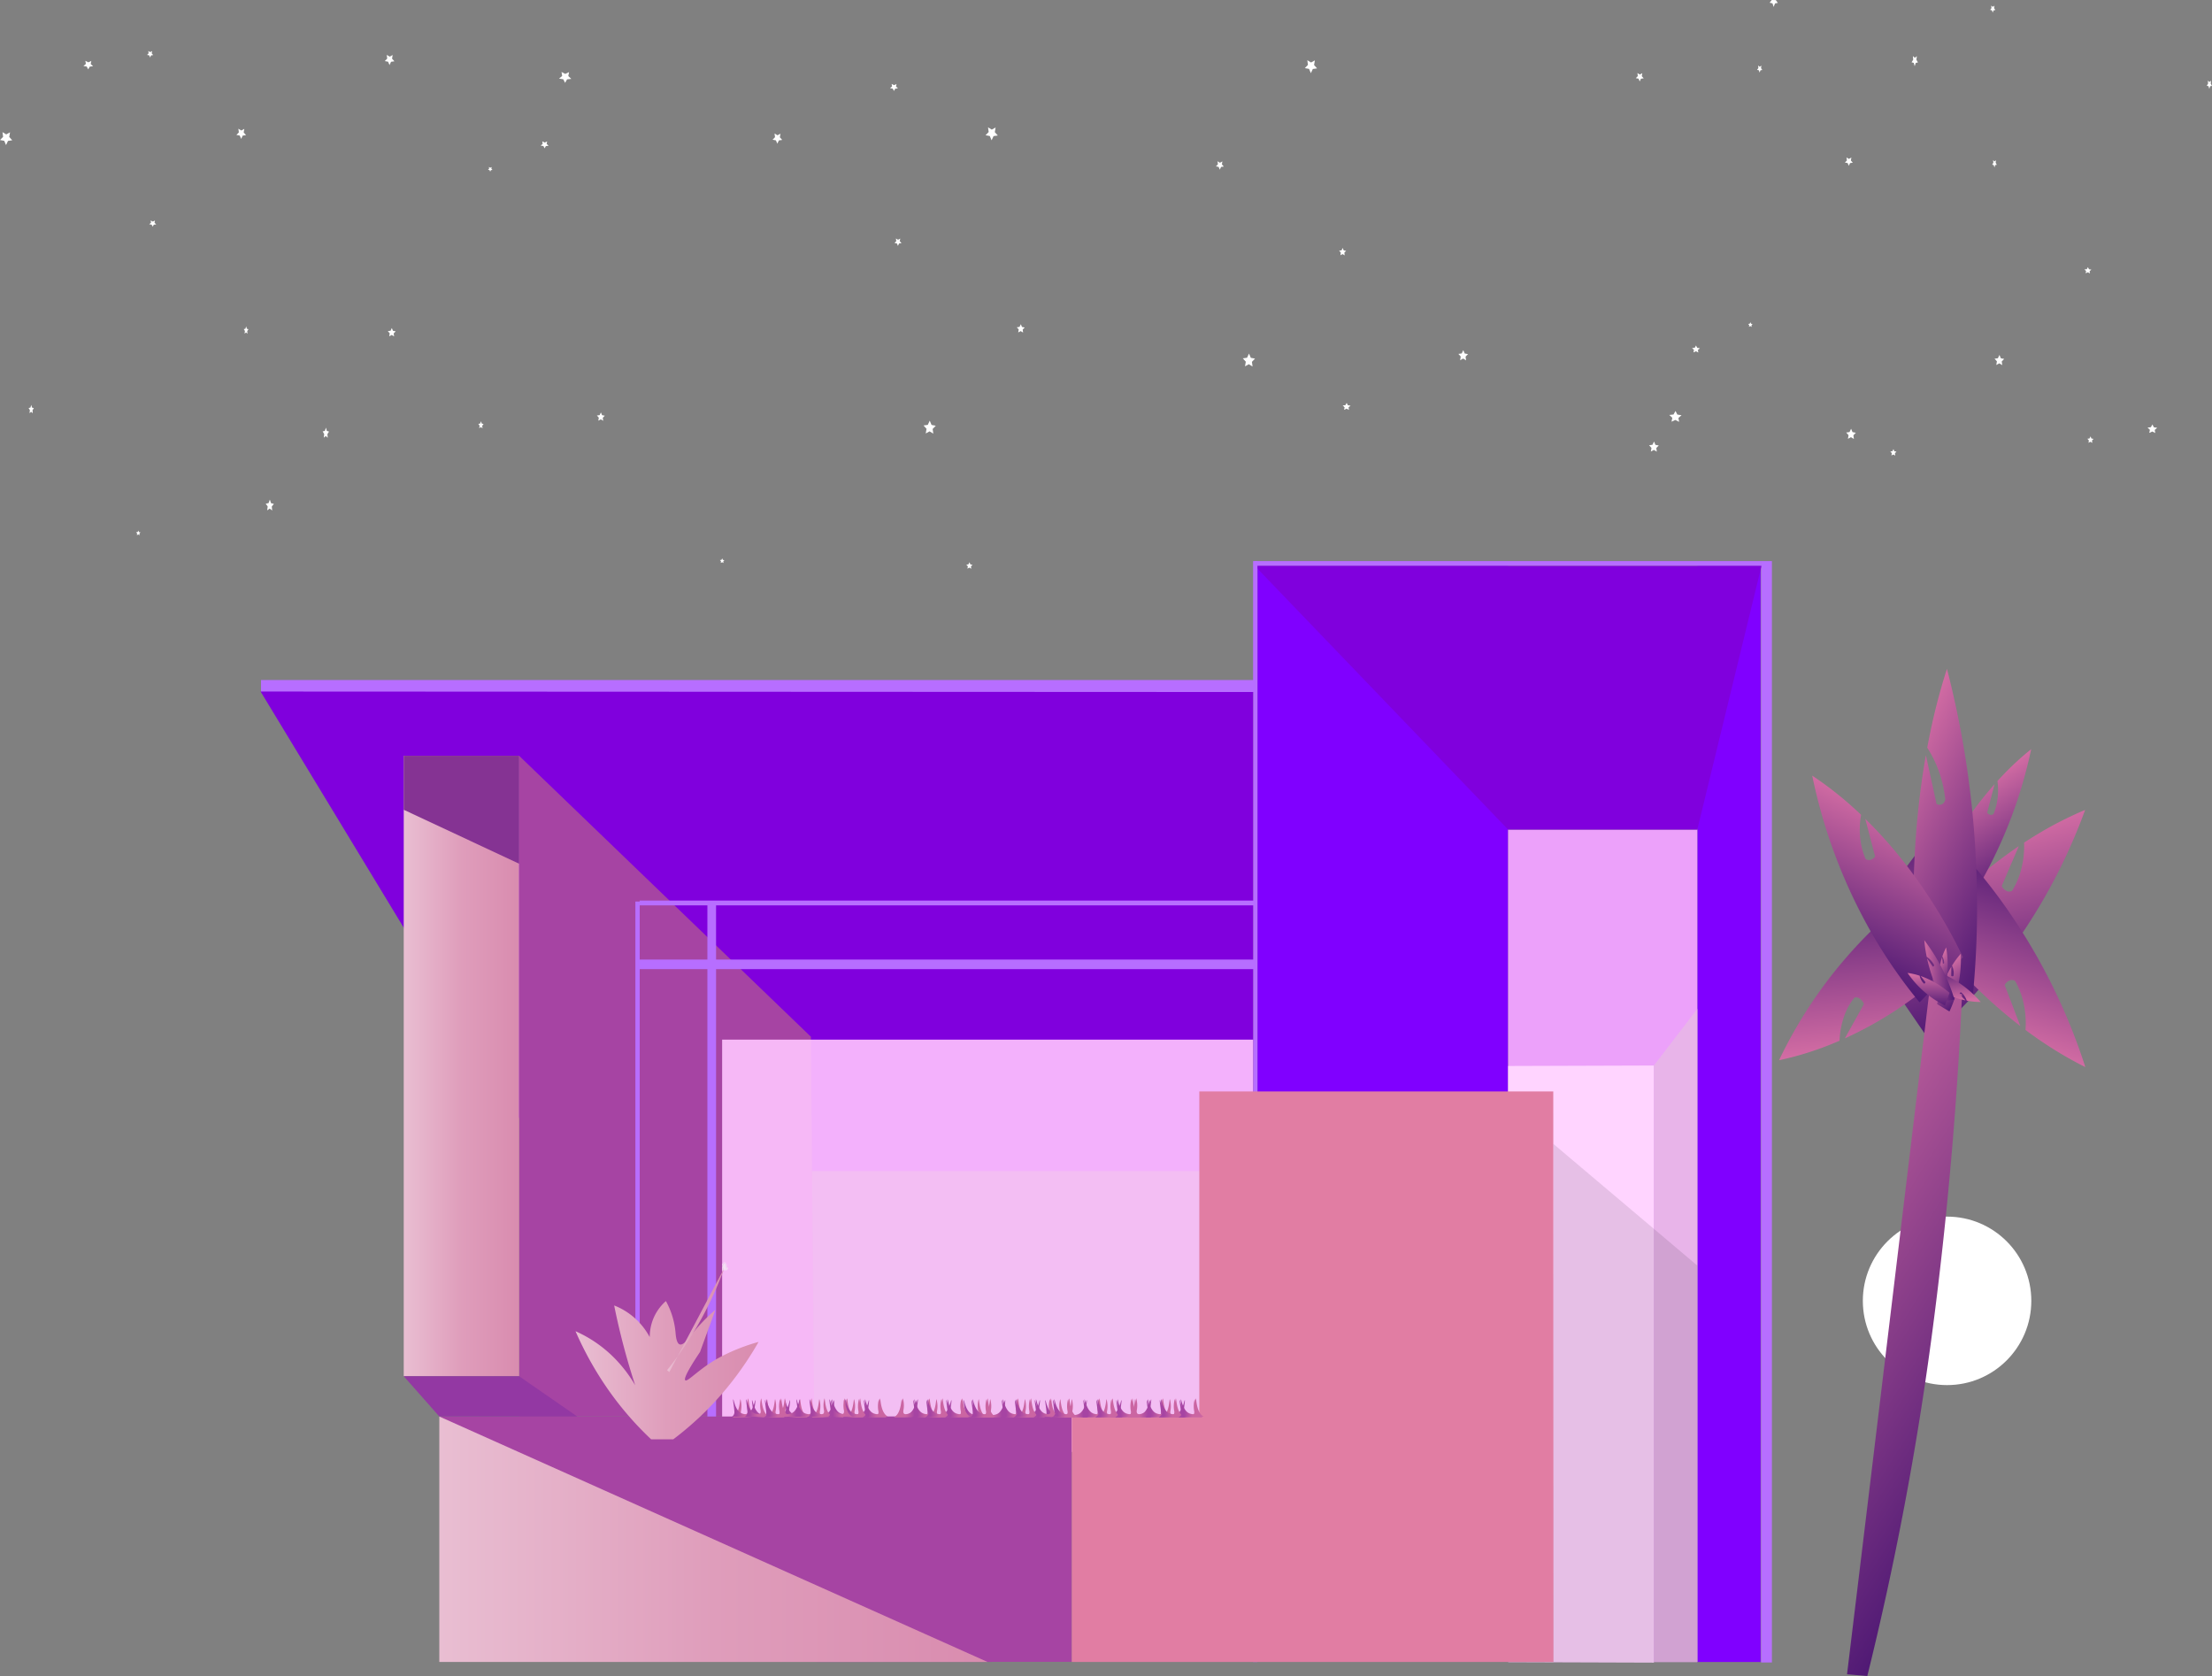 <svg id="15e9e7c4-7762-4086-bb50-0f17d067c0cf" data-name="Layer 1" xmlns="http://www.w3.org/2000/svg" xmlns:xlink="http://www.w3.org/1999/xlink" viewBox="0 0 695.884 527.215"><rect x="0" y="0" width="695.884" height="527.215" fill="#808080" stroke="none"/><defs><linearGradient id="4202f239-d881-4f37-921f-dbe7cec63541" x1="685.276" y1="609.957" x2="778.073" y2="609.957" gradientUnits="userSpaceOnUse"><stop offset="0.188" stop-color="#a644a3"/><stop offset="0.541" stop-color="#cb65a2"/></linearGradient><linearGradient id="eab27e2e-d3a7-4d8f-abda-49641d8cc0ae" x1="127.015" y1="335.32" x2="163.315" y2="335.32" gradientUnits="userSpaceOnUse"><stop offset="0" stop-color="#e9bed2"/><stop offset="0.5" stop-color="#df9dbb"/><stop offset="1" stop-color="#d98caf"/></linearGradient><linearGradient id="09c5fecd-2325-47e9-bea9-fdcd262cd4af" x1="138.205" y1="484.183" x2="310.7" y2="484.183" xlink:href="#eab27e2e-d3a7-4d8f-abda-49641d8cc0ae"/><linearGradient id="fe68ec3c-3be8-4f09-9f37-f9895b04d0fe" x1="859.135" y1="701.357" x2="1010.671" y2="701.357" gradientUnits="userSpaceOnUse"><stop offset="0" stop-color="#e17da3"/><stop offset="1" stop-color="#d46da3"/></linearGradient><linearGradient id="5db2eff4-a670-4943-92a1-6229f1b13eee" x1="703.016" y1="699.308" x2="760.606" y2="699.308" xlink:href="#eab27e2e-d3a7-4d8f-abda-49641d8cc0ae"/><linearGradient id="60ddcc30-d8e9-466b-8773-3a2e6219529f" x1="731.811" y1="683.495" x2="749.875" y2="683.495" xlink:href="#eab27e2e-d3a7-4d8f-abda-49641d8cc0ae"/><linearGradient id="3e5dcc0e-e58e-4002-8d4f-21c33a603421" x1="759.514" y1="708.445" x2="759.514" y2="708.445" xlink:href="#eab27e2e-d3a7-4d8f-abda-49641d8cc0ae"/><linearGradient id="30361b34-17be-4152-b11d-f02481c67273" x1="302.785" y1="445.878" x2="302.794" y2="445.878" xlink:href="#4202f239-d881-4f37-921f-dbe7cec63541"/><linearGradient id="4762f5cd-4031-41ca-927b-ce6c6b782b87" x1="824.753" y1="711.314" x2="832.329" y2="711.31" xlink:href="#4202f239-d881-4f37-921f-dbe7cec63541"/><linearGradient id="cf5197ee-9e56-4669-a410-7832d462a7aa" x1="1296.263" y1="714.179" x2="1296.273" y2="714.179" gradientTransform="matrix(-1, 0, 0, 1, 1623.828, -268.303)" xlink:href="#4202f239-d881-4f37-921f-dbe7cec63541"/><linearGradient id="3f0dc843-8bb9-4961-b617-3329ee97ec2c" x1="1296.272" y1="711.313" x2="1303.847" y2="711.309" gradientTransform="matrix(-1, 0, 0, 1, 2145.789, 0)" xlink:href="#4202f239-d881-4f37-921f-dbe7cec63541"/><linearGradient id="cf2c1b7e-9c13-46c2-a254-1a9444e87ae1" x1="1457.181" y1="714.179" x2="1457.19" y2="714.179" gradientTransform="matrix(-1, 0, 0, 1, 1773.828, -268.303)" xlink:href="#4202f239-d881-4f37-921f-dbe7cec63541"/><linearGradient id="cb8516e2-098b-46aa-aace-e796fb35a4d1" x1="1457.189" y1="711.313" x2="1464.764" y2="711.309" gradientTransform="matrix(-1, 0, 0, 1, 2295.789, 0)" xlink:href="#4202f239-d881-4f37-921f-dbe7cec63541"/><linearGradient id="8132093e-2c49-4c3e-8f8c-8433c101f06d" x1="314.794" y1="445.878" x2="314.803" y2="445.878" xlink:href="#4202f239-d881-4f37-921f-dbe7cec63541"/><linearGradient id="24e3e70a-41b4-4e57-9c9b-ec2a6df7fe93" x1="836.762" y1="711.314" x2="844.338" y2="711.31" xlink:href="#4202f239-d881-4f37-921f-dbe7cec63541"/><linearGradient id="51e45800-315f-4b7d-98c9-c95248cd8e5f" x1="318.888" y1="445.878" x2="318.897" y2="445.878" xlink:href="#4202f239-d881-4f37-921f-dbe7cec63541"/><linearGradient id="bef571c6-2386-425f-810c-581e81549d10" x1="840.856" y1="711.314" x2="848.432" y2="711.31" xlink:href="#4202f239-d881-4f37-921f-dbe7cec63541"/><linearGradient id="54b3c356-1b36-4ce5-b417-6a94ba931297" x1="823.693" y1="714.906" x2="823.702" y2="714.906" gradientTransform="translate(-516.758 -270.981) rotate(0.136)" xlink:href="#4202f239-d881-4f37-921f-dbe7cec63541"/><linearGradient id="318ab230-9d7c-43be-98d2-df310372a481" x1="823.701" y1="712.041" x2="831.276" y2="712.037" gradientTransform="translate(5.203 -2.678) rotate(0.136)" xlink:href="#4202f239-d881-4f37-921f-dbe7cec63541"/><linearGradient id="0b3c01ec-0c8a-4b52-87bc-b26616b1147a" x1="325.165" y1="445.878" x2="325.175" y2="445.878" xlink:href="#4202f239-d881-4f37-921f-dbe7cec63541"/><linearGradient id="e39f12bd-119e-4592-9999-aa0bfa9bd6c6" x1="847.134" y1="711.314" x2="854.709" y2="711.31" xlink:href="#4202f239-d881-4f37-921f-dbe7cec63541"/><linearGradient id="e79b8805-3145-4cd6-8c7e-59e873fe2946" x1="328.44" y1="445.878" x2="328.45" y2="445.878" xlink:href="#4202f239-d881-4f37-921f-dbe7cec63541"/><linearGradient id="cef8dbb8-57ab-46b8-b548-4104207367a7" x1="850.409" y1="711.314" x2="857.984" y2="711.31" xlink:href="#4202f239-d881-4f37-921f-dbe7cec63541"/><linearGradient id="693ccd9f-42d7-4338-8341-485e340a9367" x1="1270.608" y1="714.179" x2="1270.617" y2="714.179" gradientTransform="matrix(-1, 0, 0, 1, 1623.828, -268.303)" xlink:href="#4202f239-d881-4f37-921f-dbe7cec63541"/><linearGradient id="d6fc47bb-f7f8-4646-9667-d6f25085217d" x1="1270.616" y1="711.313" x2="1278.191" y2="711.309" gradientTransform="matrix(-1, 0, 0, 1, 2145.789, 0)" xlink:href="#4202f239-d881-4f37-921f-dbe7cec63541"/><linearGradient id="09c360b8-7a8a-44ef-958b-bb5169ccc46c" x1="1431.525" y1="714.179" x2="1431.534" y2="714.179" gradientTransform="matrix(-1, 0, 0, 1, 1773.828, -268.303)" xlink:href="#4202f239-d881-4f37-921f-dbe7cec63541"/><linearGradient id="f6bd19da-4a5a-4309-83e4-ea38403958ba" x1="1431.533" y1="711.313" x2="1439.108" y2="711.309" gradientTransform="matrix(-1, 0, 0, 1, 2295.789, 0)" xlink:href="#4202f239-d881-4f37-921f-dbe7cec63541"/><linearGradient id="4abd6a24-7065-4d21-b3da-f532d6ab3e12" x1="340.449" y1="445.878" x2="340.459" y2="445.878" xlink:href="#4202f239-d881-4f37-921f-dbe7cec63541"/><linearGradient id="2ebfbbb3-8810-4068-8076-fd4c806c7c0a" x1="862.418" y1="711.314" x2="869.994" y2="711.31" xlink:href="#4202f239-d881-4f37-921f-dbe7cec63541"/><linearGradient id="8b445a48-b96e-43f5-acff-80b79360c6b7" x1="344.543" y1="445.878" x2="344.553" y2="445.878" xlink:href="#4202f239-d881-4f37-921f-dbe7cec63541"/><linearGradient id="387e8c5b-2fe4-4a08-bda2-778aacf84488" x1="866.512" y1="711.314" x2="874.088" y2="711.31" xlink:href="#4202f239-d881-4f37-921f-dbe7cec63541"/><linearGradient id="897f2f7e-c830-48cf-9823-392c531e38f7" x1="849.348" y1="714.845" x2="849.358" y2="714.845" gradientTransform="translate(-516.758 -270.981) rotate(0.136)" xlink:href="#4202f239-d881-4f37-921f-dbe7cec63541"/><linearGradient id="dda3a37e-8eb7-4833-8757-99005d22b4a4" x1="849.357" y1="711.98" x2="856.932" y2="711.977" gradientTransform="translate(5.203 -2.678) rotate(0.136)" xlink:href="#4202f239-d881-4f37-921f-dbe7cec63541"/><linearGradient id="b102e024-60d7-48db-bf53-af9c3f051dbe" x1="350.821" y1="445.878" x2="350.83" y2="445.878" xlink:href="#4202f239-d881-4f37-921f-dbe7cec63541"/><linearGradient id="f3edd1fa-ec63-4fd4-bb92-47d58ce82d29" x1="872.79" y1="711.314" x2="880.365" y2="711.31" xlink:href="#4202f239-d881-4f37-921f-dbe7cec63541"/><linearGradient id="9bcc0bf4-a5a1-4bcd-86ca-f0aefdf1fab8" x1="1324.103" y1="714.179" x2="1324.112" y2="714.179" gradientTransform="matrix(-1, 0, 0, 1, 1623.828, -268.303)" xlink:href="#4202f239-d881-4f37-921f-dbe7cec63541"/><linearGradient id="b5dd960c-6ebf-4500-9fda-8d0d5559a575" x1="1324.111" y1="711.313" x2="1331.686" y2="711.309" gradientTransform="matrix(-1, 0, 0, 1, 2145.789, 0)" xlink:href="#4202f239-d881-4f37-921f-dbe7cec63541"/><linearGradient id="ab7e0c5e-9f6d-4fc7-8765-12f76c352d7e" x1="1485.02" y1="714.179" x2="1485.029" y2="714.179" gradientTransform="matrix(-1, 0, 0, 1, 1773.828, -268.303)" xlink:href="#4202f239-d881-4f37-921f-dbe7cec63541"/><linearGradient id="6c4e0a51-5f03-4cb1-af3d-85040a7a49aa" x1="1485.028" y1="711.313" x2="1492.603" y2="711.309" gradientTransform="matrix(-1, 0, 0, 1, 2295.789, 0)" xlink:href="#4202f239-d881-4f37-921f-dbe7cec63541"/><linearGradient id="98455ff3-07e9-435d-a257-47fa0b921720" x1="286.954" y1="445.878" x2="286.964" y2="445.878" xlink:href="#4202f239-d881-4f37-921f-dbe7cec63541"/><linearGradient id="6845489c-bdc8-4a1a-b34e-617f9f17009f" x1="808.923" y1="711.314" x2="816.498" y2="711.31" xlink:href="#4202f239-d881-4f37-921f-dbe7cec63541"/><linearGradient id="2b4438dd-72d6-4256-ad79-8f01bd6ec510" x1="291.048" y1="445.878" x2="291.058" y2="445.878" xlink:href="#4202f239-d881-4f37-921f-dbe7cec63541"/><linearGradient id="71db6e4f-d5c3-4dbd-9c14-6d17d95c5297" x1="813.017" y1="711.314" x2="820.592" y2="711.31" xlink:href="#4202f239-d881-4f37-921f-dbe7cec63541"/><linearGradient id="88730881-8b14-4278-b5f7-1cbf65686101" x1="297.326" y1="445.878" x2="297.335" y2="445.878" xlink:href="#4202f239-d881-4f37-921f-dbe7cec63541"/><linearGradient id="c768d5ba-385e-473e-8674-93b02be23bef" x1="819.295" y1="711.314" x2="826.87" y2="711.31" xlink:href="#4202f239-d881-4f37-921f-dbe7cec63541"/><linearGradient id="424c46cf-026a-4600-b8ec-450ceffa31ef" x1="1250.683" y1="714.179" x2="1250.693" y2="714.179" gradientTransform="matrix(-1, 0, 0, 1, 1623.828, -268.303)" xlink:href="#4202f239-d881-4f37-921f-dbe7cec63541"/><linearGradient id="5a7a6869-155a-4b74-b6db-b38c9c9d072e" x1="1250.691" y1="711.313" x2="1258.267" y2="711.309" gradientTransform="matrix(-1, 0, 0, 1, 2145.789, 0)" xlink:href="#4202f239-d881-4f37-921f-dbe7cec63541"/><linearGradient id="9af73e4c-515a-4dd2-a549-be4b30765e40" x1="1411.601" y1="714.179" x2="1411.61" y2="714.179" gradientTransform="matrix(-1, 0, 0, 1, 1773.828, -268.303)" xlink:href="#4202f239-d881-4f37-921f-dbe7cec63541"/><linearGradient id="2e21fa52-fe46-49c7-8ad8-82d4a0b85c81" x1="1411.609" y1="711.313" x2="1419.184" y2="711.309" gradientTransform="matrix(-1, 0, 0, 1, 2295.789, 0)" xlink:href="#4202f239-d881-4f37-921f-dbe7cec63541"/><linearGradient id="64fdd192-db2a-4e04-9ee2-b870c0131706" x1="360.374" y1="445.878" x2="360.383" y2="445.878" xlink:href="#4202f239-d881-4f37-921f-dbe7cec63541"/><linearGradient id="84585400-f8d9-4c01-8c47-8ae03a288456" x1="882.343" y1="711.314" x2="889.918" y2="711.31" xlink:href="#4202f239-d881-4f37-921f-dbe7cec63541"/><linearGradient id="9059b655-cfdc-47b6-8655-9f5027de6fa0" x1="364.468" y1="445.878" x2="364.477" y2="445.878" xlink:href="#4202f239-d881-4f37-921f-dbe7cec63541"/><linearGradient id="4db380b7-c70e-4093-b9dc-3406d63a3f3d" x1="886.437" y1="711.314" x2="894.012" y2="711.31" xlink:href="#4202f239-d881-4f37-921f-dbe7cec63541"/><linearGradient id="ee51e501-7df0-485a-8677-69790a179795" x1="370.745" y1="445.878" x2="370.755" y2="445.878" xlink:href="#4202f239-d881-4f37-921f-dbe7cec63541"/><linearGradient id="2c08f200-5a03-4336-98a9-f932010d19df" x1="892.714" y1="711.314" x2="900.289" y2="711.31" xlink:href="#4202f239-d881-4f37-921f-dbe7cec63541"/><linearGradient id="d5bca8b4-dad6-40a9-b0f3-956a6932d027" x1="1350.032" y1="714.179" x2="1350.041" y2="714.179" gradientTransform="matrix(-1, 0, 0, 1, 1623.828, -268.303)" xlink:href="#4202f239-d881-4f37-921f-dbe7cec63541"/><linearGradient id="ee7adc9a-e33d-4953-ab49-d822bbe9645a" x1="1350.04" y1="711.313" x2="1357.615" y2="711.309" gradientTransform="matrix(-1, 0, 0, 1, 2145.789, 0)" xlink:href="#4202f239-d881-4f37-921f-dbe7cec63541"/><linearGradient id="3d8911e3-fd9c-4270-8dbf-cb65f035b76e" x1="1510.949" y1="714.179" x2="1510.958" y2="714.179" gradientTransform="matrix(-1, 0, 0, 1, 1773.828, -268.303)" xlink:href="#4202f239-d881-4f37-921f-dbe7cec63541"/><linearGradient id="8bd8263d-599a-4222-9b3f-671fe34e7c2d" x1="1510.957" y1="711.313" x2="1518.532" y2="711.309" gradientTransform="matrix(-1, 0, 0, 1, 2295.789, 0)" xlink:href="#4202f239-d881-4f37-921f-dbe7cec63541"/><linearGradient id="5df6a6c8-4074-495f-b876-5943916c9b56" x1="261.026" y1="445.878" x2="261.035" y2="445.878" xlink:href="#4202f239-d881-4f37-921f-dbe7cec63541"/><linearGradient id="a9862d8f-32fc-4359-a57a-def7f206ada5" x1="782.994" y1="711.314" x2="790.57" y2="711.31" xlink:href="#4202f239-d881-4f37-921f-dbe7cec63541"/><linearGradient id="a0fb39b1-8ed7-47fe-b1a3-365b626f2349" x1="265.12" y1="445.878" x2="265.129" y2="445.878" xlink:href="#4202f239-d881-4f37-921f-dbe7cec63541"/><linearGradient id="b2402d4e-71e8-4f53-8766-8d3dab08ed47" x1="787.088" y1="711.314" x2="794.664" y2="711.31" xlink:href="#4202f239-d881-4f37-921f-dbe7cec63541"/><linearGradient id="7ef42e8b-43c5-408c-bcf9-d1d26702cd4d" x1="271.397" y1="445.878" x2="271.406" y2="445.878" xlink:href="#4202f239-d881-4f37-921f-dbe7cec63541"/><linearGradient id="c9199fae-f0e0-48b4-83b9-b0bae574cbe9" x1="793.366" y1="711.314" x2="800.941" y2="711.31" xlink:href="#4202f239-d881-4f37-921f-dbe7cec63541"/><linearGradient id="b3ee0879-d411-4f90-ac17-01e7b34b1f5d" x1="1374.869" y1="714.179" x2="1374.878" y2="714.179" gradientTransform="matrix(-1, 0, 0, 1, 1623.828, -268.303)" xlink:href="#4202f239-d881-4f37-921f-dbe7cec63541"/><linearGradient id="716d0be5-ec0a-41c6-8229-d6ff1e0faf5b" x1="1374.877" y1="711.313" x2="1382.452" y2="711.309" gradientTransform="matrix(-1, 0, 0, 1, 2145.789, 0)" xlink:href="#4202f239-d881-4f37-921f-dbe7cec63541"/><linearGradient id="284e8354-4981-4718-95f0-46d6800bc46d" x1="1535.786" y1="714.179" x2="1535.795" y2="714.179" gradientTransform="matrix(-1, 0, 0, 1, 1773.828, -268.303)" xlink:href="#4202f239-d881-4f37-921f-dbe7cec63541"/><linearGradient id="38f69587-8f29-4803-be2d-5ee21589bf07" x1="1535.794" y1="711.313" x2="1543.369" y2="711.309" gradientTransform="matrix(-1, 0, 0, 1, 2295.789, 0)" xlink:href="#4202f239-d881-4f37-921f-dbe7cec63541"/><linearGradient id="d2307025-6d7f-4f2d-96a0-5ce34bcb9e1d" x1="236.189" y1="445.878" x2="236.198" y2="445.878" xlink:href="#4202f239-d881-4f37-921f-dbe7cec63541"/><linearGradient id="c2e461b3-f3a5-4563-b163-e3d945af797d" x1="758.157" y1="711.314" x2="765.733" y2="711.31" xlink:href="#4202f239-d881-4f37-921f-dbe7cec63541"/><linearGradient id="17c0ec75-a493-4eed-b15b-82968afe13ee" x1="240.283" y1="445.878" x2="240.292" y2="445.878" xlink:href="#4202f239-d881-4f37-921f-dbe7cec63541"/><linearGradient id="583081cc-d768-4822-80fa-1386cd7e229d" x1="762.251" y1="711.314" x2="769.827" y2="711.31" xlink:href="#4202f239-d881-4f37-921f-dbe7cec63541"/><linearGradient id="300710b1-6e6a-4c9b-b069-0653610c4987" x1="246.56" y1="445.878" x2="246.569" y2="445.878" xlink:href="#4202f239-d881-4f37-921f-dbe7cec63541"/><linearGradient id="af161b32-0fe4-42f3-a0d4-f46cd4a4fbaa" x1="768.529" y1="711.314" x2="776.104" y2="711.31" xlink:href="#4202f239-d881-4f37-921f-dbe7cec63541"/><linearGradient id="e3086a1a-cde7-4e02-a10c-e240ca574968" x1="230.255" y1="445.628" x2="230.264" y2="445.628" xlink:href="#4202f239-d881-4f37-921f-dbe7cec63541"/><linearGradient id="461e814f-08a4-4db9-a8fb-2594cb534842" x1="752.223" y1="711.064" x2="759.799" y2="711.06" xlink:href="#4202f239-d881-4f37-921f-dbe7cec63541"/><linearGradient id="dbfccba3-d685-45ea-a0e8-c80a28c49de7" x1="234.349" y1="445.628" x2="234.358" y2="445.628" xlink:href="#4202f239-d881-4f37-921f-dbe7cec63541"/><linearGradient id="e5842cc8-0cd3-44fe-a07d-62d9a76da467" x1="756.317" y1="711.064" x2="763.893" y2="711.06" xlink:href="#4202f239-d881-4f37-921f-dbe7cec63541"/><linearGradient id="a9d3cc17-f26c-4801-be23-9d9132c3c3b8" x1="315.137" y1="445.628" x2="315.147" y2="445.628" xlink:href="#4202f239-d881-4f37-921f-dbe7cec63541"/><linearGradient id="fbad87c7-0cb8-4cd8-8fe9-c4ac20d05681" x1="837.106" y1="711.064" x2="844.681" y2="711.06" xlink:href="#4202f239-d881-4f37-921f-dbe7cec63541"/><linearGradient id="85ec6e6d-994b-4a97-8788-348fec553249" x1="319.231" y1="445.628" x2="319.241" y2="445.628" xlink:href="#4202f239-d881-4f37-921f-dbe7cec63541"/><linearGradient id="6b9722f2-a420-4763-9fba-98ba7e10cf13" x1="841.2" y1="711.064" x2="848.775" y2="711.06" xlink:href="#4202f239-d881-4f37-921f-dbe7cec63541"/><linearGradient id="7b6d725d-56b1-46c2-aa19-a30dcf3ca7ce" x1="824.036" y1="714.655" x2="824.045" y2="714.655" gradientTransform="translate(-516.758 -270.981) rotate(0.136)" xlink:href="#4202f239-d881-4f37-921f-dbe7cec63541"/><linearGradient id="4fcd733b-0bba-493f-81b0-a717e0cd8c7a" x1="824.044" y1="711.79" x2="831.619" y2="711.787" gradientTransform="translate(5.203 -2.678) rotate(0.136)" xlink:href="#4202f239-d881-4f37-921f-dbe7cec63541"/><linearGradient id="e75f4b78-5af3-4a9e-820d-9e22776a53fe" x1="325.509" y1="445.628" x2="325.518" y2="445.628" xlink:href="#4202f239-d881-4f37-921f-dbe7cec63541"/><linearGradient id="70d9920a-a2ca-4229-8f16-0fd5b98db296" x1="847.478" y1="711.064" x2="855.053" y2="711.06" xlink:href="#4202f239-d881-4f37-921f-dbe7cec63541"/><linearGradient id="ba1884e9-6f8a-4077-9c3f-ac6a6c587da2" x1="340.793" y1="445.628" x2="340.802" y2="445.628" xlink:href="#4202f239-d881-4f37-921f-dbe7cec63541"/><linearGradient id="b747053f-4547-4151-a91e-ecb69a569c0b" x1="862.762" y1="711.064" x2="870.337" y2="711.06" xlink:href="#4202f239-d881-4f37-921f-dbe7cec63541"/><linearGradient id="63d161f0-c07e-432d-9500-b2b555c7a795" x1="344.887" y1="445.628" x2="344.896" y2="445.628" xlink:href="#4202f239-d881-4f37-921f-dbe7cec63541"/><linearGradient id="fbfa3909-8c26-4ead-946e-5ba33ee59ef0" x1="866.856" y1="711.064" x2="874.431" y2="711.06" xlink:href="#4202f239-d881-4f37-921f-dbe7cec63541"/><linearGradient id="cfacb42f-f73a-4ed3-b2c6-0f4e57ca39e0" x1="849.692" y1="714.594" x2="849.701" y2="714.594" gradientTransform="translate(-516.758 -270.981) rotate(0.136)" xlink:href="#4202f239-d881-4f37-921f-dbe7cec63541"/><linearGradient id="c919d7a5-0e6a-4270-b37b-fcd1013b5508" x1="849.7" y1="711.729" x2="857.275" y2="711.726" gradientTransform="translate(5.203 -2.678) rotate(0.136)" xlink:href="#4202f239-d881-4f37-921f-dbe7cec63541"/><linearGradient id="f4f64bd8-ec63-4a9a-921e-29dbc2ca3aa2" x1="351.165" y1="445.628" x2="351.174" y2="445.628" xlink:href="#4202f239-d881-4f37-921f-dbe7cec63541"/><linearGradient id="e8234a1b-18c5-4f63-8636-b5ad6b532cbd" x1="873.133" y1="711.064" x2="880.709" y2="711.06" xlink:href="#4202f239-d881-4f37-921f-dbe7cec63541"/><linearGradient id="e1b3d98e-eefa-448f-a46b-a1b912049f5d" x1="1484.677" y1="713.93" x2="1484.686" y2="713.93" gradientTransform="matrix(-1, 0, 0, 1, 1773.828, -268.303)" xlink:href="#4202f239-d881-4f37-921f-dbe7cec63541"/><linearGradient id="a74a7775-1648-429b-84ff-2f8b39758c1d" x1="1484.685" y1="711.063" x2="1492.26" y2="711.06" gradientTransform="matrix(-1, 0, 0, 1, 2295.789, 0)" xlink:href="#4202f239-d881-4f37-921f-dbe7cec63541"/><linearGradient id="84085904-d934-40cd-9835-8a723e9a17a3" x1="287.298" y1="445.628" x2="287.307" y2="445.628" xlink:href="#4202f239-d881-4f37-921f-dbe7cec63541"/><linearGradient id="d64a63d2-907d-4b9d-89ff-dffcb23e860c" x1="809.267" y1="711.064" x2="816.842" y2="711.06" xlink:href="#4202f239-d881-4f37-921f-dbe7cec63541"/><linearGradient id="beb7986e-1c23-4b7d-ac96-f5fa99a16c53" x1="291.392" y1="445.628" x2="291.401" y2="445.628" xlink:href="#4202f239-d881-4f37-921f-dbe7cec63541"/><linearGradient id="e003ecf8-558a-4607-9442-a554896f562e" x1="813.361" y1="711.064" x2="820.936" y2="711.06" xlink:href="#4202f239-d881-4f37-921f-dbe7cec63541"/><linearGradient id="147732a9-f8b2-46ee-9de9-6255d4faa9d4" x1="297.669" y1="445.628" x2="297.679" y2="445.628" xlink:href="#4202f239-d881-4f37-921f-dbe7cec63541"/><linearGradient id="3d18834d-047c-4ccc-8d6a-b56a775e0ef5" x1="819.638" y1="711.064" x2="827.213" y2="711.06" xlink:href="#4202f239-d881-4f37-921f-dbe7cec63541"/><linearGradient id="3bf60b9d-a76d-49bc-8f23-c8aafd26a2de" x1="1411.257" y1="713.93" x2="1411.267" y2="713.93" gradientTransform="matrix(-1, 0, 0, 1, 1773.828, -268.303)" xlink:href="#4202f239-d881-4f37-921f-dbe7cec63541"/><linearGradient id="08e97902-cff7-4d1f-a154-ee24c26f47b8" x1="1411.265" y1="711.063" x2="1418.84" y2="711.06" gradientTransform="matrix(-1, 0, 0, 1, 2295.789, 0)" xlink:href="#4202f239-d881-4f37-921f-dbe7cec63541"/><linearGradient id="ea474fd5-b589-4950-b616-ec254cd94242" x1="360.717" y1="445.628" x2="360.727" y2="445.628" xlink:href="#4202f239-d881-4f37-921f-dbe7cec63541"/><linearGradient id="8ae03cdb-9da8-4ff9-a78a-147ae85210c8" x1="882.686" y1="711.064" x2="890.261" y2="711.06" xlink:href="#4202f239-d881-4f37-921f-dbe7cec63541"/><linearGradient id="d2389f1f-705a-4b82-a671-5478a326e5f3" x1="364.811" y1="445.628" x2="364.821" y2="445.628" xlink:href="#4202f239-d881-4f37-921f-dbe7cec63541"/><linearGradient id="d70f6222-2ffa-4133-a46e-e08b009b1c35" x1="886.78" y1="711.064" x2="894.355" y2="711.06" xlink:href="#4202f239-d881-4f37-921f-dbe7cec63541"/><linearGradient id="f9504876-de4a-4026-8e12-2a5f35f706c6" x1="371.089" y1="445.628" x2="371.098" y2="445.628" xlink:href="#4202f239-d881-4f37-921f-dbe7cec63541"/><linearGradient id="1f9ae6f5-2955-49a4-8072-82632d17c6ec" x1="893.058" y1="711.064" x2="900.633" y2="711.06" xlink:href="#4202f239-d881-4f37-921f-dbe7cec63541"/><linearGradient id="13bf196c-ec6f-481d-9634-30b741890926" x1="261.369" y1="445.628" x2="261.379" y2="445.628" xlink:href="#4202f239-d881-4f37-921f-dbe7cec63541"/><linearGradient id="3861aaaf-f193-4f16-9f3a-120902a9c3a0" x1="783.338" y1="711.064" x2="790.913" y2="711.06" xlink:href="#4202f239-d881-4f37-921f-dbe7cec63541"/><linearGradient id="908a1c8c-41b3-4c64-abbb-074823bd5719" x1="265.463" y1="445.628" x2="265.473" y2="445.628" xlink:href="#4202f239-d881-4f37-921f-dbe7cec63541"/><linearGradient id="fd6c11cb-2aa5-4264-b38e-842c6c763f77" x1="787.432" y1="711.064" x2="795.007" y2="711.06" xlink:href="#4202f239-d881-4f37-921f-dbe7cec63541"/><linearGradient id="656d1647-c041-4b23-a34f-dabb0c291a1d" x1="271.741" y1="445.628" x2="271.75" y2="445.628" xlink:href="#4202f239-d881-4f37-921f-dbe7cec63541"/><linearGradient id="570eeae6-4ba5-42ec-9c2b-830b5f4a38c7" x1="793.709" y1="711.064" x2="801.285" y2="711.06" xlink:href="#4202f239-d881-4f37-921f-dbe7cec63541"/><linearGradient id="44694a9a-21f5-449e-8ca0-034689e58a65" x1="240.626" y1="445.628" x2="240.635" y2="445.628" xlink:href="#4202f239-d881-4f37-921f-dbe7cec63541"/><linearGradient id="5eeee614-89b8-4f2a-bf97-266547177adc" x1="762.595" y1="711.064" x2="770.17" y2="711.06" xlink:href="#4202f239-d881-4f37-921f-dbe7cec63541"/><linearGradient id="810159c3-9219-4b6a-9266-97d68d32bc7b" x1="1521.796" y1="713.93" x2="1521.805" y2="713.93" gradientTransform="matrix(-1, 0, 0, 1, 1773.828, -268.303)" xlink:href="#4202f239-d881-4f37-921f-dbe7cec63541"/><linearGradient id="bcae4114-94aa-4bc0-8d6b-381a4d73bfa6" x1="1521.804" y1="711.063" x2="1529.379" y2="711.06" gradientTransform="matrix(-1, 0, 0, 1, 2295.789, 0)" xlink:href="#4202f239-d881-4f37-921f-dbe7cec63541"/><linearGradient id="912019d6-7827-4096-8395-8056a2752708" x1="250.179" y1="445.628" x2="250.188" y2="445.628" xlink:href="#4202f239-d881-4f37-921f-dbe7cec63541"/><linearGradient id="1ebade16-dcfb-4566-8930-b9c6c102508f" x1="772.148" y1="711.064" x2="779.723" y2="711.06" xlink:href="#4202f239-d881-4f37-921f-dbe7cec63541"/><linearGradient id="85b117bf-586b-41cf-9dd1-5ca05b5b727f" x1="254.273" y1="445.628" x2="254.282" y2="445.628" xlink:href="#4202f239-d881-4f37-921f-dbe7cec63541"/><linearGradient id="63a59338-1ab1-4a27-82f1-b5e70b4372fd" x1="776.242" y1="711.064" x2="783.817" y2="711.06" xlink:href="#4202f239-d881-4f37-921f-dbe7cec63541"/><linearGradient id="f97740b2-a36a-452a-a3be-f2021105173d" x1="260.55" y1="445.628" x2="260.56" y2="445.628" xlink:href="#4202f239-d881-4f37-921f-dbe7cec63541"/><linearGradient id="cf631da1-a1cc-421d-978f-b434a83f312d" x1="782.519" y1="711.064" x2="790.094" y2="711.06" xlink:href="#4202f239-d881-4f37-921f-dbe7cec63541"/><linearGradient id="313a9068-927c-4f15-a6dc-fcfe8ea04659" x1="892" y1="673" x2="892" y2="673" gradientUnits="userSpaceOnUse"><stop offset="0" stop-color="#b76eff"/><stop offset="0.078" stop-color="#a579f8"/><stop offset="0.236" stop-color="#7496e7"/><stop offset="0.456" stop-color="#28c4cc"/><stop offset="0.564" stop-color="#00dcbe"/><stop offset="0.739" stop-color="#00dcbe"/><stop offset="1" stop-color="#00dcbe"/></linearGradient><linearGradient id="13861ed0-7fe4-4738-804d-af19aba4b64c" x1="249.98" y1="2230.555" x2="303.302" y2="2261.341" gradientTransform="matrix(0.789, 0.614, -0.47, 0.604, 1989.577, -967.334)" gradientUnits="userSpaceOnUse"><stop offset="0" stop-color="#d26ca3"/><stop offset="1" stop-color="#4f1974"/></linearGradient><linearGradient id="3902ab52-f3a6-4cbe-97d5-4ff82642be1c" x1="3914.526" y1="-261.554" x2="3966.931" y2="-231.298" gradientTransform="matrix(-0.704, -0.71, 0.494, -0.491, 4006.876, 3248.277)" xlink:href="#13861ed0-7fe4-4738-804d-af19aba4b64c"/><linearGradient id="98252c82-b9bb-4168-aa37-4a5853463804" x1="-841.741" y1="1813.551" x2="-787.419" y2="1844.913" gradientTransform="matrix(0.512, 0.259, -0.233, 0.46, 1991.142, -97.981)" xlink:href="#13861ed0-7fe4-4738-804d-af19aba4b64c"/><linearGradient id="1387f00f-3503-46c3-a7d0-f28df038d535" x1="492.251" y1="2545.668" x2="546.082" y2="2576.747" gradientTransform="matrix(0.821, -0.572, -0.438, -0.628, 1848.293, 2471.28)" xlink:href="#13861ed0-7fe4-4738-804d-af19aba4b64c"/><linearGradient id="08836cd6-eab3-45d0-af62-af3112aea49e" x1="-20.612" y1="811.912" x2="83.656" y2="872.112" gradientTransform="matrix(0.999, 0.037, -0.037, 0.999, 1122.262, -180.592)" xlink:href="#13861ed0-7fe4-4738-804d-af19aba4b64c"/><linearGradient id="a9f1f60e-ec0f-4e46-994f-4144b472d3cc" x1="127.308" y1="486.481" x2="172.861" y2="512.782" gradientTransform="translate(953.36 43.629) rotate(-4)" xlink:href="#13861ed0-7fe4-4738-804d-af19aba4b64c"/><linearGradient id="a2037f76-bc1f-46bf-9819-32ffeca68969" x1="3647.572" y1="-827.726" x2="3701.414" y2="-796.641" gradientTransform="matrix(-0.777, 0.417, 0.317, 0.595, 4222.065, -501.224)" xlink:href="#13861ed0-7fe4-4738-804d-af19aba4b64c"/><linearGradient id="440b9c28-845d-425e-af6b-eb5b3626d170" x1="113.881" y1="1226.586" x2="124.89" y2="1232.942" gradientTransform="matrix(0.973, 0.231, -0.177, 0.745, 1238.218, -365.957)" xlink:href="#13861ed0-7fe4-4738-804d-af19aba4b64c"/><linearGradient id="992ef012-7c2e-4e4d-b951-f8e73b35be23" x1="-807.297" y1="321.557" x2="-796.423" y2="327.836" gradientTransform="matrix(0.573, 0.023, -0.021, 0.515, 1600.543, 424.295)" xlink:href="#13861ed0-7fe4-4738-804d-af19aba4b64c"/><linearGradient id="4554d6b7-60d4-4313-9732-590c1120ac90" x1="1212.006" y1="3062.024" x2="1222.679" y2="3068.186" gradientTransform="matrix(0.509, -0.861, -0.659, -0.39, 2537.18, 2821.005)" xlink:href="#13861ed0-7fe4-4738-804d-af19aba4b64c"/><linearGradient id="3afefd2f-871c-4aea-beeb-6d0a7ed86143" x1="557.863" y1="-163.811" x2="566.485" y2="-158.833" gradientTransform="translate(715.198 983.948) rotate(-28.528)" xlink:href="#13861ed0-7fe4-4738-804d-af19aba4b64c"/><linearGradient id="c3ab2a11-3f8c-4e2e-b631-16ea622cfeb4" x1="2907.543" y1="-1460.687" x2="2918.366" y2="-1454.439" gradientTransform="matrix(-0.534, 0.702, 0.535, 0.409, 3462.743, -868.698)" xlink:href="#13861ed0-7fe4-4738-804d-af19aba4b64c"/></defs><title>house</title><rect x="758.925" y="327.362" width="3.771" height="313.465" transform="translate(-245.245 976.603) rotate(-90)" style="fill:#b76eff"/><rect x="395.582" y="178.011" width="78.878" height="213.868" style="fill:#8000ff"/><rect x="533.96" y="178.011" width="19.924" height="344.783" style="fill:#8000ff"/><rect x="554.021" y="176.503" width="3.412" height="346.442" style="fill:#b76eff"/><rect x="394.763" y="176.503" width="159.394" height="1.508" style="fill:#b76eff"/><polygon points="533.96 522.794 533.96 260.964 474.46 260.964 474.46 370.161 474.46 522.794 533.96 522.794" style="fill:#ffbdff"/><polygon points="533.96 522.794 533.96 260.964 474.46 260.964 474.46 370.161 474.46 522.794 533.96 522.794" style="fill:#8000dd;opacity:0.15"/><polygon points="554.157 178.011 533.96 260.964 474.46 260.964 394.763 178.011 554.157 178.011" style="fill:#8000dd"/><rect x="743.715" y="617.269" width="346.291" height="1.365" transform="translate(1012.851 -567.212) rotate(90)" style="fill:#b76eff"/><polygon points="81.981 217.527 173.414 368.351 394.218 368.351 394.218 217.678 81.981 217.527" style="fill:#8000dd"/><polygon points="163.315 237.737 255.108 326.12 256.113 445.572 185.761 445.572 163.315 445.572 163.315 237.737" style="fill:url(#4202f239-d881-4f37-921f-dbe7cec63541)"/><polygon points="394.218 456.733 394.218 327.025 227.182 327.025 227.182 381.12 227.182 456.733 394.218 456.733" style="fill:#ffc4ff;opacity:0.9"/><polygon points="138.189 445.622 337.159 445.523 337.19 522.745 256.892 522.785 138.189 445.622" style="fill:url(#4202f239-d881-4f37-921f-dbe7cec63541)"/><rect x="127.015" y="237.737" width="36.3" height="195.166" style="fill:url(#eab27e2e-d3a7-4d8f-abda-49641d8cc0ae)"/><polygon points="127.015 432.903 163.315 432.903 181.602 445.572 138.205 445.572 127.015 432.903" style="fill:#9338a3"/><rect x="201.253" y="283.286" width="193.238" height="1.508" style="fill:#b76eff"/><rect x="201.253" y="301.837" width="193.238" height="3.016" style="fill:#b76eff"/><rect x="641.539" y="632.2" width="161.985" height="1.365" transform="translate(833.453 -357.951) rotate(90)" style="fill:#b76eff"/><rect x="664.875" y="631.518" width="161.985" height="2.729" transform="translate(-408.976 1110.447) rotate(-90)" style="fill:#b76eff"/><polygon points="138.205 445.572 138.205 522.794 310.7 522.794 138.205 445.572" style="fill:url(#09c5fecd-2325-47e9-bea9-fdcd262cd4af)"/><polygon points="163.315 237.737 163.315 271.689 127.015 254.713 127.015 237.737 163.315 237.737" style="fill:#9338a3"/><polygon points="474.46 335.32 520.313 335.169 520.313 522.945 474.46 522.794 474.46 335.32" style="fill:#ffd4ff"/><polygon points="520.313 335.169 533.96 317.373 533.96 522.794 520.313 522.794 520.313 335.169" style="fill:#e8b4e9"/><polygon points="488.71 522.794 488.653 343.314 377.296 343.314 377.296 445.674 337.174 445.674 337.174 522.794 488.71 522.794" style="fill:url(#fe68ec3c-3be8-4f09-9f37-f9895b04d0fe)"/><polygon points="488.71 359.849 533.96 398.086 533.96 522.794 488.653 522.794 488.71 359.849" style="opacity:0.1"/><polygon points="163.315 237.737 163.315 271.689 127.015 254.713 127.015 237.737 163.315 237.737" style="opacity:0.1"/><path d="M747.013,680.332a55.469,55.469,0,0,0-8.085,8.542c-2.476,3.238-4.048,3.449-4.434-1.229a24.967,24.967,0,0,0-3.04-10.081,14.923,14.923,0,0,0-4.114,5.93c-2.949,7.821,1.686,15.474,2.146,16.208a25.417,25.417,0,0,0-4.65-13.243,21.511,21.511,0,0,0-9.658-7.511c.831,4.132,1.832,8.494,3.04,13.046,1.135,4.274,2.342,8.296,3.577,12.057a43.213,43.213,0,0,0-5.544-7.511,39.927,39.927,0,0,0-13.235-9.488,106.64,106.64,0,0,0,7.154,13.639,101.14,101.14,0,0,0,16.633,20.359h6.975A99.66,99.66,0,0,0,754.346,700.099a104.345,104.345,0,0,0,6.26-9.685,60.926,60.926,0,0,0-11.267,4.349c-7.102,3.58-11.086,8.456-11.804,7.709-.373-.387.175-2.208,4.65-8.895Z" transform="translate(-521.961 -268.303)" style="fill:url(#5db2eff4-a670-4943-92a1-6229f1b13eee)"/><path d="M749.875,667.089a116.007,116.007,0,0,1-6.081,13.836,111.224,111.224,0,0,1-11.983,18.383l.715.593Z" transform="translate(-521.961 -268.303)" style="fill:url(#60ddcc30-d8e9-466b-8773-3a2e6219529f)"/><ellipse cx="227.646" cy="398.49" rx="0.089" ry="0.099" style="fill:#f2f2f2"/><ellipse cx="227.646" cy="398.006" rx="0.149" ry="0.143" style="fill:#f2f2f2"/><ellipse cx="227.646" cy="398.292" rx="0.149" ry="0.143" style="fill:#f2f2f2"/><ellipse cx="227.348" cy="397.721" rx="0.149" ry="0.143" style="fill:#f2f2f2"/><ellipse cx="227.646" cy="398.687" rx="0.089" ry="0.099" style="fill:#f2f2f2"/><ellipse cx="227.944" cy="397.721" rx="0.149" ry="0.143" style="fill:#f2f2f2"/><ellipse cx="227.825" cy="398.687" rx="0.089" ry="0.099" style="fill:#f2f2f2"/><ellipse cx="227.348" cy="398.006" rx="0.149" ry="0.143" style="fill:#f2f2f2"/><ellipse cx="227.825" cy="398.885" rx="0.089" ry="0.099" style="fill:#f2f2f2"/><ellipse cx="227.646" cy="398.885" rx="0.089" ry="0.099" style="fill:#f2f2f2"/><ellipse cx="227.646" cy="397.435" rx="0.149" ry="0.143" style="fill:#f2f2f2"/><ellipse cx="227.825" cy="398.49" rx="0.089" ry="0.099" style="fill:#f2f2f2"/><ellipse cx="227.825" cy="398.885" rx="0.089" ry="0.099" style="fill:#f2f2f2"/><ellipse cx="227.944" cy="398.577" rx="0.149" ry="0.143" style="fill:#f2f2f2"/><ellipse cx="227.944" cy="398.863" rx="0.149" ry="0.143" style="fill:#f2f2f2"/><ellipse cx="227.646" cy="398.292" rx="0.149" ry="0.143" style="fill:#f2f2f2"/><ellipse cx="227.825" cy="399.083" rx="0.089" ry="0.099" style="fill:#f2f2f2"/><ellipse cx="228.242" cy="398.292" rx="0.149" ry="0.143" style="fill:#f2f2f2"/><ellipse cx="227.348" cy="398.863" rx="0.149" ry="0.143" style="fill:#f2f2f2"/><ellipse cx="227.646" cy="398.577" rx="0.149" ry="0.143" style="fill:#f2f2f2"/><ellipse cx="227.348" cy="399.148" rx="0.149" ry="0.143" style="fill:#f2f2f2"/><ellipse cx="227.825" cy="399.28" rx="0.089" ry="0.099" style="fill:#f2f2f2"/><ellipse cx="227.944" cy="398.006" rx="0.149" ry="0.143" style="fill:#f2f2f2"/><ellipse cx="227.348" cy="398.577" rx="0.149" ry="0.143" style="fill:#f2f2f2"/><ellipse cx="227.348" cy="399.434" rx="0.149" ry="0.143" style="fill:#f2f2f2"/><ellipse cx="228.242" cy="399.434" rx="0.149" ry="0.143" style="fill:#f2f2f2"/><ellipse cx="227.944" cy="399.148" rx="0.149" ry="0.143" style="fill:#f2f2f2"/><ellipse cx="228.54" cy="399.148" rx="0.149" ry="0.143" style="fill:#f2f2f2"/><ellipse cx="227.944" cy="399.434" rx="0.149" ry="0.143" style="fill:#f2f2f2"/><ellipse cx="228.242" cy="398.863" rx="0.149" ry="0.143" style="fill:#f2f2f2"/><ellipse cx="227.646" cy="399.434" rx="0.149" ry="0.143" style="fill:#f2f2f2"/><ellipse cx="228.54" cy="399.434" rx="0.149" ry="0.143" style="fill:#f2f2f2"/><ellipse cx="227.944" cy="397.721" rx="0.149" ry="0.143" style="fill:#f2f2f2"/><ellipse cx="227.944" cy="398.006" rx="0.149" ry="0.143" style="fill:#f2f2f2"/><ellipse cx="228.242" cy="397.435" rx="0.149" ry="0.143" style="fill:#f2f2f2"/><ellipse cx="227.944" cy="397.15" rx="0.149" ry="0.143" style="fill:#f2f2f2"/><ellipse cx="228.242" cy="398.292" rx="0.149" ry="0.143" style="fill:#f2f2f2"/><ellipse cx="228.242" cy="398.577" rx="0.149" ry="0.143" style="fill:#f2f2f2"/><ellipse cx="227.944" cy="398.006" rx="0.149" ry="0.143" style="fill:#f2f2f2"/><ellipse cx="228.54" cy="398.006" rx="0.149" ry="0.143" style="fill:#f2f2f2"/><ellipse cx="227.944" cy="398.292" rx="0.149" ry="0.143" style="fill:#f2f2f2"/><ellipse cx="228.242" cy="397.721" rx="0.149" ry="0.143" style="fill:#f2f2f2"/><ellipse cx="228.54" cy="399.148" rx="0.149" ry="0.143" style="fill:#f2f2f2"/><ellipse cx="228.242" cy="398.863" rx="0.149" ry="0.143" style="fill:#f2f2f2"/><ellipse cx="228.838" cy="398.863" rx="0.149" ry="0.143" style="fill:#f2f2f2"/><ellipse cx="228.242" cy="399.148" rx="0.149" ry="0.143" style="fill:#f2f2f2"/><ellipse cx="228.54" cy="398.577" rx="0.149" ry="0.143" style="fill:#f2f2f2"/><ellipse cx="227.944" cy="399.148" rx="0.149" ry="0.143" style="fill:#f2f2f2"/><ellipse cx="228.838" cy="399.148" rx="0.149" ry="0.143" style="fill:#f2f2f2"/><path d="M759.514,708.445Z" transform="translate(-521.961 -268.303)" style="fill:url(#3e5dcc0e-e58e-4002-8d4f-21c33a603421)"/><polygon points="302.785 445.881 302.794 445.874 302.785 445.874 302.785 445.881" style="fill:url(#30361b34-17be-4152-b11d-f02481c67273)"/><path d="M824.755,714.177h7.575a3.414,3.414,0,0,1-1.223-1.207c-1.127-1.799-1.078-4.561-1.261-4.525a8.247,8.247,0,0,0-.18,3.62,1.923,1.923,0,0,1,0,.905c-.237.641-1.114.394-1.441.302a2.751,2.751,0,0,1-1.441-.905c-1.21-1.374-1.474-3.693-1.621-3.62-.176.088.443,3.293.36,4.223A1.7,1.7,0,0,1,824.755,714.177Z" transform="translate(-521.961 -268.303)" style="fill:url(#4762f5cd-4031-41ca-927b-ce6c6b782b87)"/><polygon points="327.564 445.881 327.555 445.874 327.564 445.874 327.564 445.881" style="fill:url(#cf5197ee-9e56-4669-a410-7832d462a7aa)"/><path d="M849.515,714.177h-7.575a3.414,3.414,0,0,0,1.223-1.207c1.127-1.799,1.078-4.561,1.261-4.525a8.247,8.247,0,0,1,.18,3.62,1.923,1.923,0,0,0,0,.905c.237.641,1.114.394,1.441.302a2.751,2.751,0,0,0,1.441-.905c1.21-1.374,1.474-3.693,1.621-3.62.176.088-.443,3.293-.36,4.223A1.7,1.7,0,0,0,849.515,714.177Z" transform="translate(-521.961 -268.303)" style="fill:url(#3f0dc843-8bb9-4961-b617-3329ee97ec2c)"/><polygon points="316.647 445.881 316.637 445.874 316.647 445.874 316.647 445.881" style="fill:url(#cf2c1b7e-9c13-46c2-a254-1a9444e87ae1)"/><path d="M838.598,714.177h-7.575a3.414,3.414,0,0,0,1.223-1.207c1.127-1.799,1.078-4.561,1.261-4.525a8.247,8.247,0,0,1,.18,3.62,1.923,1.923,0,0,0,0,.905c.237.641,1.114.394,1.441.302a2.751,2.751,0,0,0,1.441-.905c1.21-1.374,1.474-3.693,1.621-3.62.176.088-.443,3.293-.36,4.223A1.7,1.7,0,0,0,838.598,714.177Z" transform="translate(-521.961 -268.303)" style="fill:url(#cb8516e2-098b-46aa-aace-e796fb35a4d1)"/><polygon points="314.794 445.881 314.803 445.874 314.794 445.874 314.794 445.881" style="fill:url(#8132093e-2c49-4c3e-8f8c-8433c101f06d)"/><path d="M836.764,714.177H844.339a3.414,3.414,0,0,1-1.223-1.207c-1.127-1.799-1.078-4.561-1.261-4.525a8.247,8.247,0,0,0-.18,3.62,1.923,1.923,0,0,1,0,.905c-.237.641-1.114.394-1.441.302a2.751,2.751,0,0,1-1.441-.905c-1.21-1.374-1.474-3.693-1.621-3.62-.176.088.443,3.293.36,4.223A1.7,1.7,0,0,1,836.764,714.177Z" transform="translate(-521.961 -268.303)" style="fill:url(#24e3e70a-41b4-4e57-9c9b-ec2a6df7fe93)"/><polygon points="318.888 445.881 318.897 445.874 318.888 445.874 318.888 445.881" style="fill:url(#51e45800-315f-4b7d-98c9-c95248cd8e5f)"/><path d="M840.858,714.177H848.433a3.414,3.414,0,0,1-1.223-1.207c-1.127-1.799-1.078-4.561-1.261-4.525a8.247,8.247,0,0,0-.18,3.62,1.923,1.923,0,0,1,0,.905c-.237.641-1.114.394-1.441.302a2.751,2.751,0,0,1-1.441-.905c-1.21-1.374-1.474-3.693-1.621-3.62-.176.088.443,3.293.36,4.223A1.7,1.7,0,0,1,840.858,714.177Z" transform="translate(-521.961 -268.303)" style="fill:url(#bef571c6-2386-425f-810c-581e81549d10)"/><polygon points="305.235 445.871 305.244 445.864 305.235 445.864 305.235 445.871" style="fill:url(#54b3c356-1b36-4ce5-b417-6a94ba931297)"/><path d="M827.205,714.167l7.575.02a3.417,3.417,0,0,1-1.22-1.21c-1.123-1.802-1.068-4.564-1.251-4.528a8.246,8.246,0,0,0-.188,3.619,1.923,1.923,0,0,1-.002.905c-.239.64-1.114.391-1.442.298a2.753,2.753,0,0,1-1.439-.909c-1.207-1.377-1.466-3.697-1.613-3.624-.176.088.436,3.294.351,4.224A1.698,1.698,0,0,1,827.205,714.167Z" transform="translate(-521.961 -268.303)" style="fill:url(#318ab230-9d7c-43be-98d2-df310372a481)"/><polygon points="325.165 445.881 325.175 445.874 325.165 445.874 325.165 445.881" style="fill:url(#0b3c01ec-0c8a-4b52-87bc-b26616b1147a)"/><path d="M847.135,714.177h7.575a3.414,3.414,0,0,1-1.223-1.207c-1.127-1.799-1.078-4.561-1.261-4.525a8.247,8.247,0,0,0-.18,3.62,1.923,1.923,0,0,1,0,.905c-.237.641-1.114.394-1.441.302a2.751,2.751,0,0,1-1.441-.905c-1.21-1.374-1.474-3.693-1.621-3.62-.176.088.443,3.293.36,4.223A1.7,1.7,0,0,1,847.135,714.177Z" transform="translate(-521.961 -268.303)" style="fill:url(#e39f12bd-119e-4592-9999-aa0bfa9bd6c6)"/><polygon points="328.44 445.881 328.45 445.874 328.44 445.874 328.44 445.881" style="fill:url(#e79b8805-3145-4cd6-8c7e-59e873fe2946)"/><path d="M850.41,714.177h7.575a3.414,3.414,0,0,1-1.223-1.207c-1.127-1.799-1.078-4.561-1.261-4.525a8.247,8.247,0,0,0-.18,3.62,1.923,1.923,0,0,1,0,.905c-.237.641-1.114.394-1.441.302a2.751,2.751,0,0,1-1.441-.905c-1.21-1.374-1.474-3.693-1.621-3.62-.176.088.443,3.293.36,4.223A1.7,1.7,0,0,1,850.41,714.177Z" transform="translate(-521.961 -268.303)" style="fill:url(#cef8dbb8-57ab-46b8-b548-4104207367a7)"/><polygon points="353.22 445.881 353.21 445.874 353.22 445.874 353.22 445.881" style="fill:url(#693ccd9f-42d7-4338-8341-485e340a9367)"/><path d="M875.171,714.177H867.596a3.414,3.414,0,0,0,1.223-1.207c1.127-1.799,1.078-4.561,1.261-4.525a8.247,8.247,0,0,1,.18,3.62,1.923,1.923,0,0,0,0,.905c.237.641,1.114.394,1.441.302a2.751,2.751,0,0,0,1.441-.905c1.21-1.374,1.474-3.693,1.621-3.62.176.088-.443,3.293-.36,4.223A1.7,1.7,0,0,0,875.171,714.177Z" transform="translate(-521.961 -268.303)" style="fill:url(#d6fc47bb-f7f8-4646-9667-d6f25085217d)"/><polygon points="342.302 445.881 342.293 445.874 342.302 445.874 342.302 445.881" style="fill:url(#09c360b8-7a8a-44ef-958b-bb5169ccc46c)"/><path d="M864.254,714.177h-7.575a3.414,3.414,0,0,0,1.223-1.207c1.127-1.799,1.078-4.561,1.261-4.525a8.247,8.247,0,0,1,.18,3.62,1.923,1.923,0,0,0,0,.905c.237.641,1.114.394,1.441.302a2.751,2.751,0,0,0,1.441-.905c1.21-1.374,1.474-3.693,1.621-3.62.176.088-.443,3.293-.36,4.223A1.7,1.7,0,0,0,864.254,714.177Z" transform="translate(-521.961 -268.303)" style="fill:url(#f6bd19da-4a5a-4309-83e4-ea38403958ba)"/><polygon points="340.449 445.881 340.459 445.874 340.449 445.874 340.449 445.881" style="fill:url(#4abd6a24-7065-4d21-b3da-f532d6ab3e12)"/><path d="M862.42,714.177h7.575a3.414,3.414,0,0,1-1.223-1.207c-1.127-1.799-1.078-4.561-1.261-4.525a8.247,8.247,0,0,0-.18,3.62,1.923,1.923,0,0,1,0,.905c-.237.641-1.114.394-1.441.302a2.751,2.751,0,0,1-1.441-.905c-1.21-1.374-1.474-3.693-1.621-3.62-.176.088.443,3.293.36,4.223A1.7,1.7,0,0,1,862.42,714.177Z" transform="translate(-521.961 -268.303)" style="fill:url(#2ebfbbb3-8810-4068-8076-fd4c806c7c0a)"/><polygon points="344.544 445.881 344.553 445.874 344.544 445.874 344.544 445.881" style="fill:url(#8b445a48-b96e-43f5-acff-80b79360c6b7)"/><path d="M866.514,714.177h7.575a3.414,3.414,0,0,1-1.223-1.207c-1.127-1.799-1.078-4.561-1.261-4.525a8.247,8.247,0,0,0-.18,3.62,1.923,1.923,0,0,1,0,.905c-.237.641-1.114.394-1.441.302a2.751,2.751,0,0,1-1.441-.905c-1.21-1.374-1.474-3.693-1.621-3.62-.176.088.443,3.293.36,4.223A1.7,1.7,0,0,1,866.514,714.177Z" transform="translate(-521.961 -268.303)" style="fill:url(#387e8c5b-2fe4-4a08-bda2-778aacf84488)"/><polygon points="330.891 445.871 330.9 445.864 330.891 445.864 330.891 445.871" style="fill:url(#897f2f7e-c830-48cf-9823-392c531e38f7)"/><path d="M852.861,714.167l7.575.02a3.417,3.417,0,0,1-1.22-1.21c-1.123-1.802-1.068-4.564-1.251-4.528a8.246,8.246,0,0,0-.188,3.619,1.923,1.923,0,0,1-.002.905c-.239.64-1.114.391-1.442.298a2.753,2.753,0,0,1-1.439-.909c-1.207-1.377-1.466-3.697-1.613-3.624-.176.088.436,3.294.351,4.224A1.699,1.699,0,0,1,852.861,714.167Z" transform="translate(-521.961 -268.303)" style="fill:url(#dda3a37e-8eb7-4833-8757-99005d22b4a4)"/><polygon points="350.821 445.881 350.83 445.874 350.821 445.874 350.821 445.881" style="fill:url(#b102e024-60d7-48db-bf53-af9c3f051dbe)"/><path d="M872.791,714.177h7.575a3.414,3.414,0,0,1-1.223-1.207c-1.127-1.799-1.078-4.561-1.261-4.525a8.247,8.247,0,0,0-.18,3.62,1.923,1.923,0,0,1,0,.905c-.237.641-1.114.394-1.441.302a2.751,2.751,0,0,1-1.441-.905c-1.21-1.374-1.474-3.693-1.621-3.62-.176.088.443,3.293.36,4.223A1.7,1.7,0,0,1,872.791,714.177Z" transform="translate(-521.961 -268.303)" style="fill:url(#f3edd1fa-ec63-4fd4-bb92-47d58ce82d29)"/><polygon points="299.725 445.881 299.715 445.874 299.725 445.874 299.725 445.881" style="fill:url(#9bcc0bf4-a5a1-4bcd-86ca-f0aefdf1fab8)"/><path d="M821.676,714.177h-7.575a3.414,3.414,0,0,0,1.223-1.207c1.127-1.799,1.078-4.561,1.261-4.525a8.247,8.247,0,0,1,.18,3.62,1.923,1.923,0,0,0,0,.905c.237.641,1.114.394,1.441.302a2.751,2.751,0,0,0,1.441-.905c1.21-1.374,1.474-3.693,1.621-3.62.176.088-.443,3.293-.36,4.223A1.7,1.7,0,0,0,821.676,714.177Z" transform="translate(-521.961 -268.303)" style="fill:url(#b5dd960c-6ebf-4500-9fda-8d0d5559a575)"/><polygon points="288.807 445.881 288.798 445.874 288.807 445.874 288.807 445.881" style="fill:url(#ab7e0c5e-9f6d-4fc7-8765-12f76c352d7e)"/><path d="M810.759,714.177h-7.575a3.414,3.414,0,0,0,1.223-1.207c1.127-1.799,1.078-4.561,1.261-4.525a8.247,8.247,0,0,1,.18,3.62,1.923,1.923,0,0,0,0,.905c.237.641,1.114.394,1.441.302a2.751,2.751,0,0,0,1.441-.905c1.21-1.374,1.474-3.693,1.621-3.62.176.088-.443,3.293-.36,4.223A1.7,1.7,0,0,0,810.759,714.177Z" transform="translate(-521.961 -268.303)" style="fill:url(#6c4e0a51-5f03-4cb1-af3d-85040a7a49aa)"/><polygon points="286.954 445.881 286.964 445.874 286.954 445.874 286.954 445.881" style="fill:url(#98455ff3-07e9-435d-a257-47fa0b921720)"/><path d="M808.924,714.177h7.575a3.414,3.414,0,0,1-1.223-1.207c-1.127-1.799-1.078-4.561-1.261-4.525a8.247,8.247,0,0,0-.18,3.62,1.923,1.923,0,0,1,0,.905c-.237.641-1.114.394-1.441.302a2.751,2.751,0,0,1-1.441-.905c-1.21-1.374-1.474-3.693-1.621-3.62-.176.088.443,3.293.36,4.223A1.7,1.7,0,0,1,808.924,714.177Z" transform="translate(-521.961 -268.303)" style="fill:url(#6845489c-bdc8-4a1a-b34e-617f9f17009f)"/><polygon points="291.048 445.881 291.058 445.874 291.048 445.874 291.048 445.881" style="fill:url(#2b4438dd-72d6-4256-ad79-8f01bd6ec510)"/><path d="M813.018,714.177h7.575a3.414,3.414,0,0,1-1.223-1.207c-1.127-1.799-1.078-4.561-1.261-4.525a8.247,8.247,0,0,0-.18,3.62,1.923,1.923,0,0,1,0,.905c-.237.641-1.114.394-1.441.302a2.751,2.751,0,0,1-1.441-.905c-1.21-1.374-1.474-3.693-1.621-3.62-.176.088.443,3.293.36,4.223A1.7,1.7,0,0,1,813.018,714.177Z" transform="translate(-521.961 -268.303)" style="fill:url(#71db6e4f-d5c3-4dbd-9c14-6d17d95c5297)"/><polygon points="297.326 445.881 297.335 445.874 297.326 445.874 297.326 445.881" style="fill:url(#88730881-8b14-4278-b5f7-1cbf65686101)"/><path d="M819.296,714.177h7.575a3.414,3.414,0,0,1-1.223-1.207c-1.127-1.799-1.078-4.561-1.261-4.525a8.247,8.247,0,0,0-.18,3.62,1.923,1.923,0,0,1,0,.905c-.237.641-1.114.394-1.441.302a2.751,2.751,0,0,1-1.441-.905c-1.21-1.374-1.474-3.693-1.621-3.62-.176.088.443,3.293.36,4.223A1.7,1.7,0,0,1,819.296,714.177Z" transform="translate(-521.961 -268.303)" style="fill:url(#c768d5ba-385e-473e-8674-93b02be23bef)"/><polygon points="373.144 445.881 373.135 445.874 373.144 445.874 373.144 445.881" style="fill:url(#424c46cf-026a-4600-b8ec-450ceffa31ef)"/><path d="M895.095,714.177h-7.575a3.414,3.414,0,0,0,1.223-1.207c1.127-1.799,1.078-4.561,1.261-4.525a8.247,8.247,0,0,1,.18,3.62,1.923,1.923,0,0,0,0,.905c.237.641,1.114.394,1.441.302a2.751,2.751,0,0,0,1.441-.905c1.21-1.374,1.474-3.693,1.621-3.62.176.088-.443,3.293-.36,4.223A1.7,1.7,0,0,0,895.095,714.177Z" transform="translate(-521.961 -268.303)" style="fill:url(#5a7a6869-155a-4b74-b6db-b38c9c9d072e)"/><polygon points="362.227 445.881 362.217 445.874 362.227 445.874 362.227 445.881" style="fill:url(#9af73e4c-515a-4dd2-a549-be4b30765e40)"/><path d="M884.178,714.177h-7.575a3.414,3.414,0,0,0,1.223-1.207c1.127-1.799,1.078-4.561,1.261-4.525a8.247,8.247,0,0,1,.18,3.62,1.923,1.923,0,0,0,0,.905c.237.641,1.114.394,1.441.302a2.751,2.751,0,0,0,1.441-.905c1.21-1.374,1.474-3.693,1.621-3.62.176.088-.443,3.293-.36,4.223A1.7,1.7,0,0,0,884.178,714.177Z" transform="translate(-521.961 -268.303)" style="fill:url(#2e21fa52-fe46-49c7-8ad8-82d4a0b85c81)"/><polygon points="360.374 445.881 360.383 445.874 360.374 445.874 360.374 445.881" style="fill:url(#64fdd192-db2a-4e04-9ee2-b870c0131706)"/><path d="M882.344,714.177h7.575a3.414,3.414,0,0,1-1.223-1.207c-1.127-1.799-1.078-4.561-1.261-4.525a8.247,8.247,0,0,0-.18,3.62,1.923,1.923,0,0,1,0,.905c-.237.641-1.114.394-1.441.302a2.751,2.751,0,0,1-1.441-.905c-1.21-1.374-1.474-3.693-1.621-3.62-.176.088.443,3.293.36,4.223A1.7,1.7,0,0,1,882.344,714.177Z" transform="translate(-521.961 -268.303)" style="fill:url(#84585400-f8d9-4c01-8c47-8ae03a288456)"/><polygon points="364.468 445.881 364.477 445.874 364.468 445.874 364.468 445.881" style="fill:url(#9059b655-cfdc-47b6-8655-9f5027de6fa0)"/><path d="M886.438,714.177h7.575a3.414,3.414,0,0,1-1.223-1.207c-1.127-1.799-1.078-4.561-1.261-4.525a8.247,8.247,0,0,0-.18,3.62,1.923,1.923,0,0,1,0,.905c-.237.641-1.114.394-1.441.302a2.751,2.751,0,0,1-1.441-.905c-1.21-1.374-1.474-3.693-1.621-3.62-.176.088.443,3.293.36,4.223A1.7,1.7,0,0,1,886.438,714.177Z" transform="translate(-521.961 -268.303)" style="fill:url(#4db380b7-c70e-4093-b9dc-3406d63a3f3d)"/><polygon points="370.745 445.881 370.755 445.874 370.745 445.874 370.745 445.881" style="fill:url(#ee51e501-7df0-485a-8677-69790a179795)"/><path d="M892.715,714.177h7.575a3.414,3.414,0,0,1-1.223-1.207c-1.127-1.799-1.078-4.561-1.261-4.525a8.247,8.247,0,0,0-.18,3.62,1.923,1.923,0,0,1,0,.905c-.237.641-1.114.394-1.441.302a2.751,2.751,0,0,1-1.441-.905c-1.21-1.374-1.474-3.693-1.621-3.62-.176.088.443,3.293.36,4.223A1.7,1.7,0,0,1,892.715,714.177Z" transform="translate(-521.961 -268.303)" style="fill:url(#2c08f200-5a03-4336-98a9-f932010d19df)"/><polygon points="273.796 445.881 273.787 445.874 273.796 445.874 273.796 445.881" style="fill:url(#d5bca8b4-dad6-40a9-b0f3-956a6932d027)"/><path d="M795.747,714.177h-7.575a3.414,3.414,0,0,0,1.223-1.207c1.127-1.799,1.078-4.561,1.261-4.525a8.247,8.247,0,0,1,.18,3.62,1.923,1.923,0,0,0,0,.905c.237.641,1.114.394,1.441.302a2.751,2.751,0,0,0,1.441-.905c1.21-1.374,1.474-3.693,1.621-3.62.176.088-.443,3.293-.36,4.223A1.7,1.7,0,0,0,795.747,714.177Z" transform="translate(-521.961 -268.303)" style="fill:url(#ee7adc9a-e33d-4953-ab49-d822bbe9645a)"/><polygon points="262.879 445.881 262.869 445.874 262.879 445.874 262.879 445.881" style="fill:url(#3d8911e3-fd9c-4270-8dbf-cb65f035b76e)"/><path d="M784.83,714.177h-7.575a3.414,3.414,0,0,0,1.223-1.207c1.127-1.799,1.078-4.561,1.261-4.525a8.247,8.247,0,0,1,.18,3.62,1.923,1.923,0,0,0,0,.905c.237.641,1.114.394,1.441.302a2.751,2.751,0,0,0,1.441-.905c1.21-1.374,1.474-3.693,1.621-3.62.176.088-.443,3.293-.36,4.223A1.7,1.7,0,0,0,784.83,714.177Z" transform="translate(-521.961 -268.303)" style="fill:url(#8bd8263d-599a-4222-9b3f-671fe34e7c2d)"/><polygon points="261.026 445.881 261.035 445.874 261.026 445.874 261.026 445.881" style="fill:url(#5df6a6c8-4074-495f-b876-5943916c9b56)"/><path d="M782.996,714.177h7.575a3.414,3.414,0,0,1-1.223-1.207c-1.127-1.799-1.078-4.561-1.261-4.525a8.247,8.247,0,0,0-.18,3.62,1.923,1.923,0,0,1,0,.905c-.237.641-1.114.394-1.441.302a2.751,2.751,0,0,1-1.441-.905c-1.21-1.374-1.474-3.693-1.621-3.62-.176.088.443,3.293.36,4.223A1.7,1.7,0,0,1,782.996,714.177Z" transform="translate(-521.961 -268.303)" style="fill:url(#a9862d8f-32fc-4359-a57a-def7f206ada5)"/><polygon points="265.12 445.881 265.129 445.874 265.12 445.874 265.12 445.881" style="fill:url(#a0fb39b1-8ed7-47fe-b1a3-365b626f2349)"/><path d="M787.09,714.177h7.575a3.414,3.414,0,0,1-1.223-1.207c-1.127-1.799-1.078-4.561-1.261-4.525a8.247,8.247,0,0,0-.18,3.62,1.923,1.923,0,0,1,0,.905c-.237.641-1.114.394-1.441.302a2.751,2.751,0,0,1-1.441-.905c-1.21-1.374-1.474-3.693-1.621-3.62-.176.088.443,3.293.36,4.223A1.7,1.7,0,0,1,787.09,714.177Z" transform="translate(-521.961 -268.303)" style="fill:url(#b2402d4e-71e8-4f53-8766-8d3dab08ed47)"/><polygon points="271.397 445.881 271.406 445.874 271.397 445.874 271.397 445.881" style="fill:url(#7ef42e8b-43c5-408c-bcf9-d1d26702cd4d)"/><path d="M793.367,714.177h7.575a3.414,3.414,0,0,1-1.223-1.207c-1.127-1.799-1.078-4.561-1.261-4.525a8.247,8.247,0,0,0-.18,3.62,1.923,1.923,0,0,1,0,.905c-.237.641-1.114.394-1.441.302a2.751,2.751,0,0,1-1.441-.905c-1.21-1.374-1.474-3.693-1.621-3.62-.176.088.443,3.293.36,4.223A1.7,1.7,0,0,1,793.367,714.177Z" transform="translate(-521.961 -268.303)" style="fill:url(#c9199fae-f0e0-48b4-83b9-b0bae574cbe9)"/><polygon points="248.959 445.881 248.949 445.874 248.959 445.874 248.959 445.881" style="fill:url(#b3ee0879-d411-4f90-ac17-01e7b34b1f5d)"/><path d="M770.91,714.177H763.335a3.414,3.414,0,0,0,1.223-1.207c1.127-1.799,1.078-4.561,1.261-4.525a8.247,8.247,0,0,1,.18,3.62,1.923,1.923,0,0,0,0,.905c.237.641,1.114.394,1.441.302a2.751,2.751,0,0,0,1.441-.905c1.21-1.374,1.474-3.693,1.621-3.62.176.088-.443,3.293-.36,4.223A1.7,1.7,0,0,0,770.91,714.177Z" transform="translate(-521.961 -268.303)" style="fill:url(#716d0be5-ec0a-41c6-8229-d6ff1e0faf5b)"/><polygon points="238.041 445.881 238.032 445.874 238.041 445.874 238.041 445.881" style="fill:url(#284e8354-4981-4718-95f0-46d6800bc46d)"/><path d="M759.993,714.177h-7.575a3.414,3.414,0,0,0,1.223-1.207c1.127-1.799,1.078-4.561,1.261-4.525a8.247,8.247,0,0,1,.18,3.62,1.923,1.923,0,0,0,0,.905c.237.641,1.114.394,1.441.302a2.751,2.751,0,0,0,1.441-.905c1.21-1.374,1.474-3.693,1.621-3.62.176.088-.443,3.293-.36,4.223A1.7,1.7,0,0,0,759.993,714.177Z" transform="translate(-521.961 -268.303)" style="fill:url(#38f69587-8f29-4803-be2d-5ee21589bf07)"/><polygon points="236.189 445.881 236.198 445.874 236.189 445.874 236.189 445.881" style="fill:url(#d2307025-6d7f-4f2d-96a0-5ce34bcb9e1d)"/><path d="M758.159,714.177h7.575a3.414,3.414,0,0,1-1.223-1.207c-1.127-1.799-1.078-4.561-1.261-4.525a8.247,8.247,0,0,0-.18,3.62,1.923,1.923,0,0,1,0,.905c-.237.641-1.114.394-1.441.302a2.751,2.751,0,0,1-1.441-.905c-1.21-1.374-1.474-3.693-1.621-3.62-.176.088.443,3.293.36,4.223A1.7,1.7,0,0,1,758.159,714.177Z" transform="translate(-521.961 -268.303)" style="fill:url(#c2e461b3-f3a5-4563-b163-e3d945af797d)"/><polygon points="240.283 445.881 240.292 445.874 240.283 445.874 240.283 445.881" style="fill:url(#17c0ec75-a493-4eed-b15b-82968afe13ee)"/><path d="M762.253,714.177h7.575a3.414,3.414,0,0,1-1.223-1.207c-1.127-1.799-1.078-4.561-1.261-4.525a8.247,8.247,0,0,0-.18,3.62,1.923,1.923,0,0,1,0,.905c-.237.641-1.114.394-1.441.302a2.751,2.751,0,0,1-1.441-.905c-1.21-1.374-1.474-3.693-1.621-3.62-.176.088.443,3.293.36,4.223A1.7,1.7,0,0,1,762.253,714.177Z" transform="translate(-521.961 -268.303)" style="fill:url(#583081cc-d768-4822-80fa-1386cd7e229d)"/><polygon points="246.56 445.881 246.569 445.874 246.56 445.874 246.56 445.881" style="fill:url(#300710b1-6e6a-4c9b-b069-0653610c4987)"/><path d="M768.53,714.177h7.575a3.414,3.414,0,0,1-1.223-1.207c-1.127-1.799-1.078-4.561-1.261-4.525a8.247,8.247,0,0,0-.18,3.62,1.923,1.923,0,0,1,0,.905c-.237.641-1.114.394-1.441.302a2.751,2.751,0,0,1-1.441-.905c-1.21-1.374-1.474-3.693-1.621-3.62-.176.088.443,3.293.36,4.223A1.7,1.7,0,0,1,768.53,714.177Z" transform="translate(-521.961 -268.303)" style="fill:url(#af161b32-0fe4-42f3-a0d4-f46cd4a4fbaa)"/><polygon points="230.255 445.631 230.264 445.624 230.255 445.624 230.255 445.631" style="fill:url(#e3086a1a-cde7-4e02-a10c-e240ca574968)"/><path d="M752.225,713.927H759.8a3.414,3.414,0,0,1-1.223-1.207c-1.127-1.799-1.078-4.561-1.261-4.525a8.247,8.247,0,0,0-.18,3.62,1.923,1.923,0,0,1,0,.905c-.237.641-1.114.394-1.441.302a2.751,2.751,0,0,1-1.441-.905c-1.21-1.374-1.474-3.693-1.621-3.62-.176.088.443,3.293.36,4.223A1.7,1.7,0,0,1,752.225,713.927Z" transform="translate(-521.961 -268.303)" style="fill:url(#461e814f-08a4-4db9-a8fb-2594cb534842)"/><polygon points="234.349 445.631 234.358 445.624 234.349 445.624 234.349 445.631" style="fill:url(#dbfccba3-d685-45ea-a0e8-c80a28c49de7)"/><path d="M756.319,713.927H763.894a3.414,3.414,0,0,1-1.223-1.207c-1.127-1.799-1.078-4.561-1.261-4.525a8.247,8.247,0,0,0-.18,3.62,1.923,1.923,0,0,1,0,.905c-.237.641-1.114.394-1.441.302a2.751,2.751,0,0,1-1.441-.905c-1.21-1.374-1.474-3.693-1.621-3.62-.176.088.443,3.293.36,4.223A1.7,1.7,0,0,1,756.319,713.927Z" transform="translate(-521.961 -268.303)" style="fill:url(#e5842cc8-0cd3-44fe-a07d-62d9a76da467)"/><polygon points="315.137 445.631 315.147 445.624 315.137 445.624 315.137 445.631" style="fill:url(#a9d3cc17-f26c-4801-be23-9d9132c3c3b8)"/><path d="M837.107,713.927h7.575a3.414,3.414,0,0,1-1.223-1.207c-1.127-1.799-1.078-4.561-1.261-4.525a8.247,8.247,0,0,0-.18,3.62,1.923,1.923,0,0,1,0,.905c-.237.641-1.114.394-1.441.302a2.751,2.751,0,0,1-1.441-.905c-1.21-1.374-1.474-3.693-1.621-3.62-.176.088.443,3.293.36,4.223A1.7,1.7,0,0,1,837.107,713.927Z" transform="translate(-521.961 -268.303)" style="fill:url(#fbad87c7-0cb8-4cd8-8fe9-c4ac20d05681)"/><polygon points="319.231 445.631 319.241 445.624 319.231 445.624 319.231 445.631" style="fill:url(#85ec6e6d-994b-4a97-8788-348fec553249)"/><path d="M841.201,713.927h7.575a3.414,3.414,0,0,1-1.223-1.207c-1.127-1.799-1.078-4.561-1.261-4.525a8.247,8.247,0,0,0-.18,3.62,1.923,1.923,0,0,1,0,.905c-.237.641-1.114.394-1.441.302a2.751,2.751,0,0,1-1.441-.905c-1.21-1.374-1.474-3.693-1.621-3.62-.176.088.443,3.293.36,4.223A1.7,1.7,0,0,1,841.201,713.927Z" transform="translate(-521.961 -268.303)" style="fill:url(#6b9722f2-a420-4763-9fba-98ba7e10cf13)"/><polygon points="305.578 445.621 305.588 445.614 305.578 445.614 305.578 445.621" style="fill:url(#7b6d725d-56b1-46c2-aa19-a30dcf3ca7ce)"/><path d="M827.549,713.917l7.575.02a3.416,3.416,0,0,1-1.22-1.21c-1.123-1.802-1.068-4.564-1.251-4.528a8.246,8.246,0,0,0-.188,3.619,1.923,1.923,0,0,1-.002.905c-.239.64-1.114.391-1.442.298a2.753,2.753,0,0,1-1.439-.909c-1.207-1.377-1.467-3.697-1.613-3.624-.176.088.436,3.294.351,4.224A1.698,1.698,0,0,1,827.549,713.917Z" transform="translate(-521.961 -268.303)" style="fill:url(#4fcd733b-0bba-493f-81b0-a717e0cd8c7a)"/><polygon points="325.509 445.631 325.518 445.624 325.509 445.624 325.509 445.631" style="fill:url(#e75f4b78-5af3-4a9e-820d-9e22776a53fe)"/><path d="M847.479,713.927h7.575a3.414,3.414,0,0,1-1.223-1.207c-1.127-1.799-1.078-4.561-1.261-4.525a8.247,8.247,0,0,0-.18,3.62,1.923,1.923,0,0,1,0,.905c-.237.641-1.114.394-1.441.302a2.751,2.751,0,0,1-1.441-.905c-1.21-1.374-1.474-3.693-1.621-3.62-.176.088.443,3.293.36,4.223A1.7,1.7,0,0,1,847.479,713.927Z" transform="translate(-521.961 -268.303)" style="fill:url(#70d9920a-a2ca-4229-8f16-0fd5b98db296)"/><polygon points="340.793 445.631 340.802 445.624 340.793 445.624 340.793 445.631" style="fill:url(#ba1884e9-6f8a-4077-9c3f-ac6a6c587da2)"/><path d="M862.763,713.927h7.575a3.414,3.414,0,0,1-1.223-1.207c-1.127-1.799-1.078-4.561-1.261-4.525a8.247,8.247,0,0,0-.18,3.62,1.923,1.923,0,0,1,0,.905c-.237.641-1.114.394-1.441.302a2.751,2.751,0,0,1-1.441-.905c-1.21-1.374-1.474-3.693-1.621-3.62-.176.088.443,3.293.36,4.223A1.7,1.7,0,0,1,862.763,713.927Z" transform="translate(-521.961 -268.303)" style="fill:url(#b747053f-4547-4151-a91e-ecb69a569c0b)"/><polygon points="344.887 445.631 344.896 445.624 344.887 445.624 344.887 445.631" style="fill:url(#63d161f0-c07e-432d-9500-b2b555c7a795)"/><path d="M866.857,713.927h7.575a3.414,3.414,0,0,1-1.223-1.207c-1.127-1.799-1.078-4.561-1.261-4.525a8.247,8.247,0,0,0-.18,3.62,1.923,1.923,0,0,1,0,.905c-.237.641-1.114.394-1.441.302a2.751,2.751,0,0,1-1.441-.905c-1.21-1.374-1.474-3.693-1.621-3.62-.176.088.443,3.293.36,4.223A1.7,1.7,0,0,1,866.857,713.927Z" transform="translate(-521.961 -268.303)" style="fill:url(#fbfa3909-8c26-4ead-946e-5ba33ee59ef0)"/><polygon points="331.234 445.621 331.244 445.614 331.234 445.614 331.234 445.621" style="fill:url(#cfacb42f-f73a-4ed3-b2c6-0f4e57ca39e0)"/><path d="M853.204,713.917l7.575.02a3.417,3.417,0,0,1-1.22-1.21c-1.123-1.802-1.068-4.564-1.251-4.528a8.246,8.246,0,0,0-.188,3.619,1.923,1.923,0,0,1-.002.905c-.239.64-1.114.391-1.442.298a2.753,2.753,0,0,1-1.439-.909c-1.207-1.377-1.467-3.697-1.613-3.624-.176.088.436,3.294.351,4.224A1.698,1.698,0,0,1,853.204,713.917Z" transform="translate(-521.961 -268.303)" style="fill:url(#c919d7a5-0e6a-4270-b37b-fcd1013b5508)"/><polygon points="351.165 445.631 351.174 445.624 351.165 445.624 351.165 445.631" style="fill:url(#f4f64bd8-ec63-4a9a-921e-29dbc2ca3aa2)"/><path d="M873.135,713.927h7.575a3.414,3.414,0,0,1-1.223-1.207c-1.127-1.799-1.078-4.561-1.261-4.525a8.247,8.247,0,0,0-.18,3.62,1.923,1.923,0,0,1,0,.905c-.237.641-1.114.394-1.441.302a2.751,2.751,0,0,1-1.441-.905c-1.21-1.374-1.474-3.693-1.621-3.62-.176.088.443,3.293.36,4.223A1.7,1.7,0,0,1,873.135,713.927Z" transform="translate(-521.961 -268.303)" style="fill:url(#e8234a1b-18c5-4f63-8636-b5ad6b532cbd)"/><polygon points="289.151 445.631 289.142 445.624 289.151 445.624 289.151 445.631" style="fill:url(#e1b3d98e-eefa-448f-a46b-a1b912049f5d)"/><path d="M811.102,713.927h-7.575a3.414,3.414,0,0,0,1.223-1.207c1.127-1.799,1.078-4.561,1.261-4.525a8.247,8.247,0,0,1,.18,3.62,1.923,1.923,0,0,0,0,.905c.237.641,1.114.394,1.441.302a2.751,2.751,0,0,0,1.441-.905c1.21-1.374,1.474-3.693,1.621-3.62.176.088-.443,3.293-.36,4.223A1.7,1.7,0,0,0,811.102,713.927Z" transform="translate(-521.961 -268.303)" style="fill:url(#a74a7775-1648-429b-84ff-2f8b39758c1d)"/><polygon points="287.298 445.631 287.307 445.624 287.298 445.624 287.298 445.631" style="fill:url(#84085904-d934-40cd-9835-8a723e9a17a3)"/><path d="M809.268,713.927h7.575a3.414,3.414,0,0,1-1.223-1.207c-1.127-1.799-1.078-4.561-1.261-4.525a8.247,8.247,0,0,0-.18,3.62,1.923,1.923,0,0,1,0,.905c-.237.641-1.114.394-1.441.302a2.751,2.751,0,0,1-1.441-.905c-1.21-1.374-1.474-3.693-1.621-3.62-.176.088.443,3.293.36,4.223A1.7,1.7,0,0,1,809.268,713.927Z" transform="translate(-521.961 -268.303)" style="fill:url(#d64a63d2-907d-4b9d-89ff-dffcb23e860c)"/><polygon points="291.392 445.631 291.401 445.624 291.392 445.624 291.392 445.631" style="fill:url(#beb7986e-1c23-4b7d-ac96-f5fa99a16c53)"/><path d="M813.362,713.927h7.575a3.414,3.414,0,0,1-1.223-1.207c-1.127-1.799-1.078-4.561-1.261-4.525a8.247,8.247,0,0,0-.18,3.62,1.923,1.923,0,0,1,0,.905c-.237.641-1.114.394-1.441.302a2.751,2.751,0,0,1-1.441-.905c-1.21-1.374-1.474-3.693-1.621-3.62-.176.088.443,3.293.36,4.223A1.7,1.7,0,0,1,813.362,713.927Z" transform="translate(-521.961 -268.303)" style="fill:url(#e003ecf8-558a-4607-9442-a554896f562e)"/><polygon points="297.669 445.631 297.679 445.624 297.669 445.624 297.669 445.631" style="fill:url(#147732a9-f8b2-46ee-9de9-6255d4faa9d4)"/><path d="M819.64,713.927h7.575a3.414,3.414,0,0,1-1.223-1.207c-1.127-1.799-1.078-4.561-1.261-4.525a8.247,8.247,0,0,0-.18,3.62,1.923,1.923,0,0,1,0,.905c-.237.641-1.114.394-1.441.302a2.751,2.751,0,0,1-1.441-.905c-1.21-1.374-1.474-3.693-1.621-3.62-.176.088.443,3.293.36,4.223A1.7,1.7,0,0,1,819.64,713.927Z" transform="translate(-521.961 -268.303)" style="fill:url(#3d18834d-047c-4ccc-8d6a-b56a775e0ef5)"/><polygon points="362.57 445.631 362.561 445.624 362.57 445.624 362.57 445.631" style="fill:url(#3bf60b9d-a76d-49bc-8f23-c8aafd26a2de)"/><path d="M884.522,713.927h-7.575a3.414,3.414,0,0,0,1.223-1.207c1.127-1.799,1.078-4.561,1.261-4.525a8.247,8.247,0,0,1,.18,3.62,1.923,1.923,0,0,0,0,.905c.237.641,1.114.394,1.441.302a2.751,2.751,0,0,0,1.441-.905c1.21-1.374,1.474-3.693,1.621-3.62.176.088-.443,3.293-.36,4.223A1.7,1.7,0,0,0,884.522,713.927Z" transform="translate(-521.961 -268.303)" style="fill:url(#08e97902-cff7-4d1f-a154-ee24c26f47b8)"/><polygon points="360.717 445.631 360.727 445.624 360.717 445.624 360.717 445.631" style="fill:url(#ea474fd5-b589-4950-b616-ec254cd94242)"/><path d="M882.687,713.927h7.575a3.414,3.414,0,0,1-1.223-1.207c-1.127-1.799-1.078-4.561-1.261-4.525a8.247,8.247,0,0,0-.18,3.62,1.923,1.923,0,0,1,0,.905c-.237.641-1.114.394-1.441.302a2.751,2.751,0,0,1-1.441-.905c-1.21-1.374-1.474-3.693-1.621-3.62-.176.088.443,3.293.36,4.223A1.7,1.7,0,0,1,882.687,713.927Z" transform="translate(-521.961 -268.303)" style="fill:url(#8ae03cdb-9da8-4ff9-a78a-147ae85210c8)"/><polygon points="364.811 445.631 364.821 445.624 364.811 445.624 364.811 445.631" style="fill:url(#d2389f1f-705a-4b82-a671-5478a326e5f3)"/><path d="M886.781,713.927h7.575a3.414,3.414,0,0,1-1.223-1.207c-1.127-1.799-1.078-4.561-1.261-4.525a8.247,8.247,0,0,0-.18,3.62,1.923,1.923,0,0,1,0,.905c-.237.641-1.114.394-1.441.302a2.751,2.751,0,0,1-1.441-.905c-1.21-1.374-1.474-3.693-1.621-3.62-.176.088.443,3.293.36,4.223A1.7,1.7,0,0,1,886.781,713.927Z" transform="translate(-521.961 -268.303)" style="fill:url(#d70f6222-2ffa-4133-a46e-e08b009b1c35)"/><polygon points="371.089 445.631 371.098 445.624 371.089 445.624 371.089 445.631" style="fill:url(#f9504876-de4a-4026-8e12-2a5f35f706c6)"/><path d="M893.059,713.927h7.575a3.414,3.414,0,0,1-1.223-1.207c-1.127-1.799-1.078-4.561-1.261-4.525a8.247,8.247,0,0,0-.18,3.62,1.923,1.923,0,0,1,0,.905c-.237.641-1.114.394-1.441.302a2.751,2.751,0,0,1-1.441-.905c-1.21-1.374-1.474-3.693-1.621-3.62-.176.088.443,3.293.36,4.223A1.7,1.7,0,0,1,893.059,713.927Z" transform="translate(-521.961 -268.303)" style="fill:url(#1f9ae6f5-2955-49a4-8072-82632d17c6ec)"/><polygon points="261.369 445.631 261.379 445.624 261.369 445.624 261.369 445.631" style="fill:url(#13bf196c-ec6f-481d-9634-30b741890926)"/><path d="M783.339,713.927h7.575a3.414,3.414,0,0,1-1.223-1.207c-1.127-1.799-1.078-4.561-1.261-4.525a8.247,8.247,0,0,0-.18,3.62,1.923,1.923,0,0,1,0,.905c-.237.641-1.114.394-1.441.302a2.751,2.751,0,0,1-1.441-.905c-1.21-1.374-1.474-3.693-1.621-3.62-.176.088.443,3.293.36,4.223A1.7,1.7,0,0,1,783.339,713.927Z" transform="translate(-521.961 -268.303)" style="fill:url(#3861aaaf-f193-4f16-9f3a-120902a9c3a0)"/><polygon points="265.463 445.631 265.473 445.624 265.463 445.624 265.463 445.631" style="fill:url(#908a1c8c-41b3-4c64-abbb-074823bd5719)"/><path d="M787.433,713.927h7.575a3.414,3.414,0,0,1-1.223-1.207c-1.127-1.799-1.078-4.561-1.261-4.525a8.247,8.247,0,0,0-.18,3.62,1.923,1.923,0,0,1,0,.905c-.237.641-1.114.394-1.441.302a2.751,2.751,0,0,1-1.441-.905c-1.21-1.374-1.474-3.693-1.621-3.62-.176.088.443,3.293.36,4.223A1.7,1.7,0,0,1,787.433,713.927Z" transform="translate(-521.961 -268.303)" style="fill:url(#fd6c11cb-2aa5-4264-b38e-842c6c763f77)"/><polygon points="271.741 445.631 271.75 445.624 271.741 445.624 271.741 445.631" style="fill:url(#656d1647-c041-4b23-a34f-dabb0c291a1d)"/><path d="M793.711,713.927H801.286a3.414,3.414,0,0,1-1.223-1.207c-1.127-1.799-1.078-4.561-1.261-4.525a8.247,8.247,0,0,0-.18,3.62,1.923,1.923,0,0,1,0,.905c-.237.641-1.114.394-1.441.302a2.751,2.751,0,0,1-1.441-.905c-1.21-1.374-1.474-3.693-1.621-3.62-.176.088.443,3.293.36,4.223A1.7,1.7,0,0,1,793.711,713.927Z" transform="translate(-521.961 -268.303)" style="fill:url(#570eeae6-4ba5-42ec-9c2b-830b5f4a38c7)"/><polygon points="240.626 445.631 240.635 445.624 240.626 445.624 240.626 445.631" style="fill:url(#44694a9a-21f5-449e-8ca0-034689e58a65)"/><path d="M762.596,713.927h7.575a3.414,3.414,0,0,1-1.223-1.207c-1.127-1.799-1.078-4.561-1.261-4.525a8.247,8.247,0,0,0-.18,3.62,1.923,1.923,0,0,1,0,.905c-.237.641-1.114.394-1.441.302a2.751,2.751,0,0,1-1.441-.905c-1.21-1.374-1.474-3.693-1.621-3.62-.176.088.443,3.293.36,4.223A1.7,1.7,0,0,1,762.596,713.927Z" transform="translate(-521.961 -268.303)" style="fill:url(#5eeee614-89b8-4f2a-bf97-266547177adc)"/><polygon points="252.032 445.631 252.022 445.624 252.032 445.624 252.032 445.631" style="fill:url(#810159c3-9219-4b6a-9266-97d68d32bc7b)"/><path d="M773.983,713.927H766.408a3.414,3.414,0,0,0,1.223-1.207c1.127-1.799,1.078-4.561,1.261-4.525a8.247,8.247,0,0,1,.18,3.62,1.923,1.923,0,0,0,0,.905c.237.641,1.114.394,1.441.302a2.751,2.751,0,0,0,1.441-.905c1.21-1.374,1.474-3.693,1.621-3.62.176.088-.443,3.293-.36,4.223A1.7,1.7,0,0,0,773.983,713.927Z" transform="translate(-521.961 -268.303)" style="fill:url(#bcae4114-94aa-4bc0-8d6b-381a4d73bfa6)"/><polygon points="250.179 445.631 250.188 445.624 250.179 445.624 250.179 445.631" style="fill:url(#912019d6-7827-4096-8395-8056a2752708)"/><path d="M772.149,713.927h7.575a3.414,3.414,0,0,1-1.223-1.207c-1.127-1.799-1.078-4.561-1.261-4.525a8.247,8.247,0,0,0-.18,3.62,1.923,1.923,0,0,1,0,.905c-.237.641-1.114.394-1.441.302a2.751,2.751,0,0,1-1.441-.905c-1.21-1.374-1.474-3.693-1.621-3.62-.176.088.443,3.293.36,4.223A1.7,1.7,0,0,1,772.149,713.927Z" transform="translate(-521.961 -268.303)" style="fill:url(#1ebade16-dcfb-4566-8930-b9c6c102508f)"/><polygon points="254.273 445.631 254.282 445.624 254.273 445.624 254.273 445.631" style="fill:url(#85b117bf-586b-41cf-9dd1-5ca05b5b727f)"/><path d="M776.243,713.927h7.575a3.414,3.414,0,0,1-1.223-1.207c-1.127-1.799-1.078-4.561-1.261-4.525a8.247,8.247,0,0,0-.18,3.62,1.923,1.923,0,0,1,0,.905c-.237.641-1.114.394-1.441.302a2.751,2.751,0,0,1-1.441-.905c-1.21-1.374-1.474-3.693-1.621-3.62-.176.088.443,3.293.36,4.223A1.7,1.7,0,0,1,776.243,713.927Z" transform="translate(-521.961 -268.303)" style="fill:url(#63a59338-1ab1-4a27-82f1-b5e70b4372fd)"/><polygon points="260.55 445.631 260.56 445.624 260.55 445.624 260.55 445.631" style="fill:url(#f97740b2-a36a-452a-a3be-f2021105173d)"/><path d="M782.52,713.927h7.575a3.414,3.414,0,0,1-1.223-1.207c-1.127-1.799-1.078-4.561-1.261-4.525a8.247,8.247,0,0,0-.18,3.62,1.923,1.923,0,0,1,0,.905c-.237.641-1.114.394-1.441.302a2.751,2.751,0,0,1-1.441-.905c-1.21-1.374-1.474-3.693-1.621-3.62-.176.088.443,3.293.36,4.223A1.7,1.7,0,0,1,782.52,713.927Z" transform="translate(-521.961 -268.303)" style="fill:url(#cf631da1-a1cc-421d-978f-b434a83f312d)"/><polygon points="227.604 177.111 227.178 176.851 226.743 177.092 226.834 176.564 226.492 176.18 226.976 176.114 227.2 175.636 227.406 176.123 227.887 176.211 227.532 176.579 227.604 177.111" style="fill:#fff"/><polygon points="43.919 168.363 43.493 168.103 43.058 168.344 43.149 167.816 42.807 167.433 43.291 167.366 43.515 166.888 43.722 167.375 44.202 167.463 43.847 167.831 43.919 168.363" style="fill:#fff"/><polygon points="305.553 178.908 304.96 178.546 304.354 178.882 304.482 178.146 304.006 177.613 304.678 177.52 304.99 176.855 305.278 177.533 305.946 177.655 305.452 178.167 305.553 178.908" style="fill:#fff"/><polygon points="596.228 143.313 595.635 142.952 595.029 143.287 595.157 142.552 594.681 142.019 595.353 141.926 595.665 141.261 595.953 141.939 596.621 142.061 596.127 142.573 596.228 143.313" style="fill:#fff"/><polygon points="521.223 142.081 520.296 141.516 519.349 142.04 519.549 140.891 518.805 140.058 519.856 139.912 520.343 138.874 520.793 139.933 521.837 140.124 521.065 140.924 521.223 142.081" style="fill:#fff"/><polygon points="85.629 160.576 84.847 159.977 84.044 160.542 84.218 159.313 83.592 158.427 84.481 158.267 84.897 157.155 85.274 158.284 86.157 158.483 85.5 159.341 85.629 160.576" style="fill:#fff"/><path d="M892,673" transform="translate(-521.961 -268.303)" style="fill:url(#313a9068-927c-4f15-a6dc-fcfe8ea04659)"/><polygon points="123.985 105.818 123.225 105.354 122.448 105.784 122.612 104.842 122.002 104.159 122.864 104.04 123.263 103.188 123.632 104.056 124.489 104.213 123.855 104.869 123.985 105.818" style="fill:#fff"/><polygon points="189.762 132.363 189.002 131.899 188.226 132.329 188.389 131.387 187.78 130.704 188.641 130.584 189.04 129.733 189.409 130.601 190.266 130.758 189.632 131.414 189.762 132.363" style="fill:#fff"/><polygon points="321.862 104.611 321.102 104.148 320.326 104.578 320.489 103.635 319.88 102.952 320.741 102.833 321.141 101.981 321.51 102.85 322.366 103.006 321.733 103.662 321.862 104.611" style="fill:#fff"/><polygon points="551.076 102.827 550.649 102.567 550.214 102.808 550.306 102.28 549.964 101.897 550.447 101.83 550.671 101.352 550.878 101.839 551.358 101.927 551.003 102.295 551.076 102.827" style="fill:#fff"/><polygon points="423.036 80.328 422.363 79.918 421.676 80.299 421.821 79.465 421.281 78.86 422.044 78.754 422.397 78 422.724 78.769 423.482 78.908 422.921 79.489 423.036 80.328" style="fill:#fff"/><polygon points="658.228 139.313 657.635 138.952 657.029 139.287 657.157 138.552 656.681 138.019 657.353 137.926 657.665 137.261 657.953 137.939 658.621 138.061 658.127 138.573 658.228 139.313" style="fill:#fff"/><polygon points="461.221 113.346 460.294 112.781 459.348 113.305 459.547 112.156 458.804 111.323 459.854 111.177 460.341 110.138 460.791 111.198 461.836 111.389 461.063 112.189 461.221 113.346" style="fill:#fff"/><polygon points="583.223 138.081 582.296 137.516 581.349 138.04 581.549 136.891 580.805 136.058 581.856 135.912 582.343 134.874 582.793 135.933 583.837 136.124 583.065 136.924 583.223 138.081" style="fill:#fff"/><polygon points="629.895 114.854 628.968 114.289 628.021 114.813 628.221 113.664 627.477 112.831 628.528 112.686 629.015 111.647 629.465 112.706 630.509 112.897 629.737 113.697 629.895 114.854" style="fill:#fff"/><polygon points="293.61 136.402 292.433 135.685 291.23 136.351 291.484 134.891 290.539 133.833 291.874 133.648 292.492 132.329 293.064 133.674 294.39 133.917 293.409 134.933 293.61 136.402" style="fill:#fff"/><polygon points="394.05 115.287 392.873 114.57 391.67 115.235 391.924 113.776 390.979 112.718 392.314 112.533 392.932 111.214 393.504 112.559 394.83 112.802 393.849 113.818 394.05 115.287" style="fill:#fff"/><polygon points="424.381 128.945 423.619 128.553 422.844 128.912 423.005 128.12 422.394 127.543 423.255 127.446 423.652 126.731 424.023 127.463 424.88 127.597 424.248 128.147 424.381 128.945" style="fill:#fff"/><polygon points="534.287 110.89 533.525 110.498 532.75 110.857 532.911 110.065 532.3 109.489 533.161 109.391 533.558 108.676 533.929 109.408 534.786 109.543 534.154 110.092 534.287 110.89" style="fill:#fff"/><polygon points="657.494 85.993 656.819 85.646 656.133 85.964 656.276 85.263 655.734 84.752 656.497 84.666 656.848 84.033 657.177 84.681 657.935 84.8 657.376 85.287 657.494 85.993" style="fill:#fff"/><polygon points="678.029 136.213 677.1 135.735 676.155 136.172 676.351 135.207 675.606 134.503 676.656 134.385 677.14 133.513 677.593 134.405 678.638 134.569 677.867 135.24 678.029 136.213" style="fill:#fff"/><polygon points="528.234 132.701 527.055 132.094 525.854 132.65 526.103 131.423 525.156 130.53 526.49 130.379 527.105 129.272 527.68 130.405 529.007 130.614 528.029 131.465 528.234 132.701" style="fill:#fff"/><polygon points="10.311 129.986 9.807 129.528 9.288 129.964 9.402 129.02 9 128.342 9.575 128.216 9.846 127.362 10.086 128.227 10.656 128.378 10.23 129.038 10.311 129.986" style="fill:#fff"/><polygon points="77.857 104.973 77.411 104.568 76.951 104.953 77.053 104.118 76.697 103.517 77.205 103.406 77.446 102.649 77.659 103.416 78.163 103.549 77.786 104.134 77.857 104.973" style="fill:#fff"/><polygon points="103.1 137.709 102.486 137.151 101.852 137.682 101.992 136.531 101.502 135.704 102.202 135.551 102.533 134.508 102.826 135.564 103.521 135.748 103.002 136.553 103.1 137.709" style="fill:#fff"/><polygon points="151.791 134.724 151.286 134.337 150.768 134.702 150.88 133.909 150.476 133.337 151.05 133.233 151.319 132.515 151.562 133.244 152.132 133.373 151.708 133.927 151.791 134.724" style="fill:#fff"/><polygon points="580.899 49.524 581.659 49.987 582.435 49.557 582.272 50.499 582.881 51.182 582.02 51.302 581.621 52.154 581.252 51.285 580.395 51.128 581.029 50.472 580.899 49.524" style="fill:#fff"/><polygon points="515.122 22.979 515.882 23.442 516.658 23.012 516.495 23.954 517.104 24.637 516.243 24.757 515.843 25.609 515.474 24.74 514.618 24.583 515.251 23.927 515.122 22.979" style="fill:#fff"/><polygon points="383.021 50.73 383.782 51.193 384.558 50.764 384.394 51.706 385.004 52.389 384.142 52.508 383.743 53.36 383.374 52.492 382.518 52.335 383.151 51.679 383.021 50.73" style="fill:#fff"/><polygon points="153.808 52.514 154.235 52.774 154.67 52.533 154.578 53.062 154.92 53.445 154.437 53.512 154.213 53.989 154.006 53.502 153.526 53.414 153.881 53.046 153.808 52.514" style="fill:#fff"/><polygon points="281.847 75.013 282.52 75.423 283.208 75.042 283.063 75.877 283.603 76.481 282.84 76.587 282.486 77.341 282.16 76.572 281.401 76.434 281.962 75.853 281.847 75.013" style="fill:#fff"/><polygon points="46.655 16.028 47.249 16.389 47.855 16.054 47.727 16.789 48.203 17.322 47.53 17.416 47.219 18.08 46.931 17.403 46.262 17.28 46.757 16.768 46.655 16.028" style="fill:#fff"/><polygon points="243.662 41.995 244.59 42.56 245.536 42.036 245.337 43.185 246.08 44.018 245.03 44.164 244.543 45.203 244.093 44.144 243.048 43.953 243.821 43.152 243.662 41.995" style="fill:#fff"/><polygon points="121.661 17.26 122.588 17.825 123.534 17.301 123.335 18.45 124.078 19.283 123.028 19.429 122.541 20.468 122.091 19.408 121.046 19.217 121.819 18.417 121.661 17.26" style="fill:#fff"/><polygon points="74.989 40.487 75.916 41.052 76.863 40.528 76.663 41.677 77.407 42.51 76.356 42.656 75.869 43.695 75.419 42.635 74.375 42.444 75.147 41.644 74.989 40.487" style="fill:#fff"/><polygon points="411.273 18.939 412.451 19.656 413.653 18.991 413.4 20.45 414.344 21.508 413.01 21.693 412.391 23.012 411.82 21.667 410.493 21.424 411.475 20.408 411.273 18.939" style="fill:#fff"/><polygon points="0.78 41.562 1.958 42.28 3.16 41.614 2.907 43.074 3.851 44.132 2.517 44.316 1.898 45.636 1.327 44.291 0 44.048 0.981 43.032 0.78 41.562" style="fill:#fff"/><polygon points="310.834 40.054 312.011 40.771 313.213 40.106 312.96 41.565 313.904 42.623 312.57 42.808 311.951 44.128 311.38 42.782 310.054 42.54 311.035 41.524 310.834 40.054" style="fill:#fff"/><polygon points="280.503 26.396 281.264 26.788 282.039 26.43 281.878 27.221 282.49 27.798 281.629 27.895 281.232 28.61 280.861 27.879 280.004 27.744 280.635 27.194 280.503 26.396" style="fill:#fff"/><polygon points="170.597 44.451 171.358 44.843 172.133 44.484 171.972 45.276 172.584 45.853 171.723 45.95 171.326 46.665 170.955 45.933 170.098 45.799 170.729 45.249 170.597 44.451" style="fill:#fff"/><polygon points="47.39 69.348 48.064 69.695 48.75 69.378 48.608 70.079 49.149 70.589 48.387 70.675 48.036 71.308 47.707 70.66 46.948 70.541 47.507 70.055 47.39 69.348" style="fill:#fff"/><polygon points="26.855 19.128 27.783 19.606 28.729 19.169 28.532 20.135 29.278 20.838 28.228 20.957 27.744 21.829 27.291 20.936 26.246 20.772 27.016 20.102 26.855 19.128" style="fill:#fff"/><polygon points="176.65 22.64 177.829 23.247 179.029 22.692 178.78 23.918 179.728 24.811 178.394 24.962 177.779 26.069 177.204 24.936 175.877 24.728 176.855 23.876 176.65 22.64" style="fill:#fff"/><polygon points="694.573 25.355 695.077 25.813 695.596 25.378 695.482 26.321 695.884 27 695.309 27.125 695.038 27.98 694.797 27.114 694.228 26.964 694.654 26.303 694.573 25.355" style="fill:#fff"/><polygon points="627.026 50.368 627.472 50.774 627.932 50.388 627.831 51.223 628.187 51.824 627.678 51.935 627.438 52.692 627.225 51.925 626.721 51.792 627.098 51.207 627.026 50.368" style="fill:#fff"/><polygon points="601.783 17.632 602.398 18.19 603.031 17.659 602.892 18.81 603.382 19.637 602.681 19.791 602.351 20.833 602.057 19.777 601.363 19.594 601.882 18.788 601.783 17.632" style="fill:#fff"/><polygon points="626.419 1.768 626.924 2.154 627.443 1.79 627.331 2.583 627.735 3.155 627.16 3.259 626.892 3.976 626.649 3.247 626.079 3.119 626.503 2.565 626.419 1.768" style="fill:#fff"/><polygon points="553.092 20.617 553.597 21.004 554.116 20.64 554.004 21.432 554.408 22.005 553.834 22.108 553.565 22.826 553.322 22.097 552.752 21.969 553.176 21.414 553.092 20.617" style="fill:#fff"/><polyline points="558.666 0.028 559.292 0.914 558.403 1.074 557.986 2.186 557.61 1.057 556.727 0.858 557.384 0" style="fill:#fff"/><circle cx="612.539" cy="409.197" r="26.5" style="fill:#fff"/><path d="M1177.936,523.068a115.796,115.796,0,0,0-15.685,8.062q-1.718,1.05-3.521,2.23a29.25,29.25,0,0,1-1.229,9.567,23.731,23.731,0,0,1-2.569,5.604,1.843,1.843,0,0,1-1.679.043,3.223,3.223,0,0,1-1.559-1.569l5.372-12.535a144.591,144.591,0,0,0-15.662,12.307,172.954,172.954,0,0,0-25.783,29.392q6.511,9.488,13.022,18.976a162.506,162.506,0,0,0,24.269-25.923A178.553,178.553,0,0,0,1177.936,523.068Z" transform="translate(-521.961 -268.303)" style="fill:url(#13861ed0-7fe4-4738-804d-af19aba4b64c)"/><path d="M1081.628,601.818a99.209,99.209,0,0,0,15.531-4.694q1.713-.671,3.516-1.449a25.801,25.801,0,0,1,1.841-8.767,19.291,19.291,0,0,1,2.842-4.795,1.803,1.803,0,0,1,1.606.269,3.627,3.627,0,0,1,1.378,1.761l-6.002,10.794a118.03,118.03,0,0,0,15.805-8.688,138.013,138.013,0,0,0,26.656-22.886q-5.551-10.116-11.102-20.232a130.017,130.017,0,0,0-24.969,19.903A143.983,143.983,0,0,0,1081.628,601.818Z" transform="translate(-521.961 -268.303)" style="fill:url(#3902ab52-f3a6-4cbe-97d5-4ff82642be1c)"/><path d="M1160.967,503.955a89.498,89.498,0,0,0-8.696,7.967q-.941.978-1.923,2.055a21.006,21.006,0,0,1-.078,6.297,19.161,19.161,0,0,1-1.135,4.024,1.167,1.167,0,0,1-.987.332,1.53,1.53,0,0,1-1.024-.713l2.318-8.934a118.194,118.194,0,0,0-8.395,10.657,144.344,144.344,0,0,0-13.203,23.342q4.477,4.841,8.954,9.683a135.404,135.404,0,0,0,12.546-20.865A145.896,145.896,0,0,0,1160.967,503.955Z" transform="translate(-521.961 -268.303)" style="fill:url(#98252c82-b9bb-4168-aa37-4a5853463804)"/><path d="M1178,603.972a121.549,121.549,0,0,1-15.387-9.195q-1.68-1.173-3.439-2.484a29.605,29.605,0,0,0-.897-9.645,24.749,24.749,0,0,0-2.372-5.784,1.865,1.865,0,0,0-1.676-.165,3.051,3.051,0,0,0-1.611,1.453l4.933,12.91a152.983,152.983,0,0,1-15.217-13.433,182.953,182.953,0,0,1-24.735-31.233q6.831-9.002,13.661-18.003a172.023,172.023,0,0,1,23.344,27.658A186.938,186.938,0,0,1,1178,603.972Z" transform="translate(-521.961 -268.303)" style="fill:url(#1387f00f-3503-46c3-a7d0-f28df038d535)"/><path d="M1135.201,528.2c-2.545,21.085-4.879,40.45-5.127,42.507-9.904,82.159-13.802,114.787-21.475,178.235-1.667,13.785-3.714,30.688-5.574,46.017q3.189.279,6.379.558a985.968,985.968,0,0,0,20.435-108.167,1228.678,1228.678,0,0,0,10.588-158.896Z" transform="translate(-521.961 -268.303)" style="fill:url(#08836cd6-eab3-45d0-af62-af3112aea49e)"/><path d="M1134.463,478.69a192.608,192.608,0,0,0-5.248,19.953q-.487,2.331-.957,4.845a36.655,36.655,0,0,1,4.287,9.346,38.327,38.327,0,0,1,1.393,6.998,2.196,2.196,0,0,1-.993,1.422,1.79,1.79,0,0,1-1.768-.081l-3.341-15.346c-1.215,6.913-2.281,14.791-3.002,23.631a309.271,309.271,0,0,0-.14,46.854q8.927,2.896,17.854,5.792a291.74,291.74,0,0,0,1.049-42.586A296.908,296.908,0,0,0,1134.463,478.69Z" transform="translate(-521.961 -268.303)" style="fill:url(#a9f1f60e-ec0f-4e46-994f-4144b472d3cc)"/><path d="M1092.075,512.285a110.224,110.224,0,0,1,12.603,9.767q1.36,1.215,2.777,2.558a26.074,26.074,0,0,0-.127,8.532,22.177,22.177,0,0,0,1.53,5.323,1.666,1.666,0,0,0,1.452.333,2.613,2.613,0,0,0,1.548-1.089l-3.098-11.84a138.909,138.909,0,0,1,12.053,13.452,165.665,165.665,0,0,1,18.704,30.083q-6.832,7.102-13.664,14.203a155.911,155.911,0,0,1-17.824-26.801A167.932,167.932,0,0,1,1092.075,512.285Z" transform="translate(-521.961 -268.303)" style="fill:url(#a2037f76-bc1f-46bf-9819-32ffeca68969)"/><path d="M1138.827,568.296a26.739,26.739,0,0,0-2.287,2.99q-.238.359-.481.75a6.001,6.001,0,0,1,.51,1.913,5.228,5.228,0,0,1-.044,1.294.399.399,0,0,1-.308.166.589.589,0,0,1-.41-.148l.029-2.86a33.601,33.601,0,0,0-1.956,3.785,39.767,39.767,0,0,0-2.515,7.947l3.88,2.34a37.502,37.502,0,0,0,2.502-7.153A39.749,39.749,0,0,0,1138.827,568.296Z" transform="translate(-521.961 -268.303)" style="fill:url(#440b9c28-845d-425e-af6b-eb5b3626d170)"/><path d="M1134.205,566.302a20.755,20.755,0,0,0-.998,2.315q-.099.272-.198.567a4.188,4.188,0,0,1,.472,1.19,4.081,4.081,0,0,1,.1.863.265.265,0,0,1-.157.155.285.285,0,0,1-.245-.038l-.259-1.896a27.048,27.048,0,0,0-.735,2.792,32.275,32.275,0,0,0-.648,5.627l2.408.977a30.453,30.453,0,0,0,.717-5.1A31.403,31.403,0,0,0,1134.205,566.302Z" transform="translate(-521.961 -268.303)" style="fill:url(#992ef012-7c2e-4e4d-b951-f8e73b35be23)"/><path d="M1145.082,583.49a22.911,22.911,0,0,1-3.564-.28q-.402-.062-.83-.143a5.769,5.769,0,0,0-.911-1.728,4.559,4.559,0,0,0-.886-.864.384.384,0,0,0-.324.127.703.703,0,0,0-.187.425l1.911,1.961a28.038,28.038,0,0,1-3.859-1.092,33.163,33.163,0,0,1-6.998-3.541q.572-2.334,1.145-4.667a31.211,31.211,0,0,1,6.464,3A34.233,34.233,0,0,1,1145.082,583.49Z" transform="translate(-521.961 -268.303)" style="fill:url(#4554d6b7-60d4-4313-9732-590c1120ac90)"/><path d="M1127.339,564.048a40.854,40.854,0,0,0,.566,4.242q.089.484.196,1a6.72,6.72,0,0,1,1.516,1.353,7.298,7.298,0,0,1,.798,1.184.494.494,0,0,1-.075.361.373.373,0,0,1-.334.151l-1.804-2.569c.308,1.413.718,2.993,1.267,4.722a61.533,61.533,0,0,0,3.589,8.816l3.759-.591a58.443,58.443,0,0,0-3.091-8.099A56.997,56.997,0,0,0,1127.339,564.048Z" transform="translate(-521.961 -268.303)" style="fill:url(#3afefd2f-871c-4aea-beeb-6d0a7ed86143)"/><path d="M1122.069,574.347a20.368,20.368,0,0,1,3.091.649q.346.1.712.219a5.213,5.213,0,0,0,.635,1.615,4.153,4.153,0,0,0,.694.856.333.333,0,0,0,.295-.074.604.604,0,0,0,.203-.35l-1.488-1.933a25.224,25.224,0,0,1,3.274,1.394,30.086,30.086,0,0,1,5.791,3.892l-1.439,3.954a28.273,28.273,0,0,1-5.374-3.359A31.185,31.185,0,0,1,1122.069,574.347Z" transform="translate(-521.961 -268.303)" style="fill:url(#c3ab2a11-3f8c-4e2e-b631-16ea622cfeb4)"/></svg>